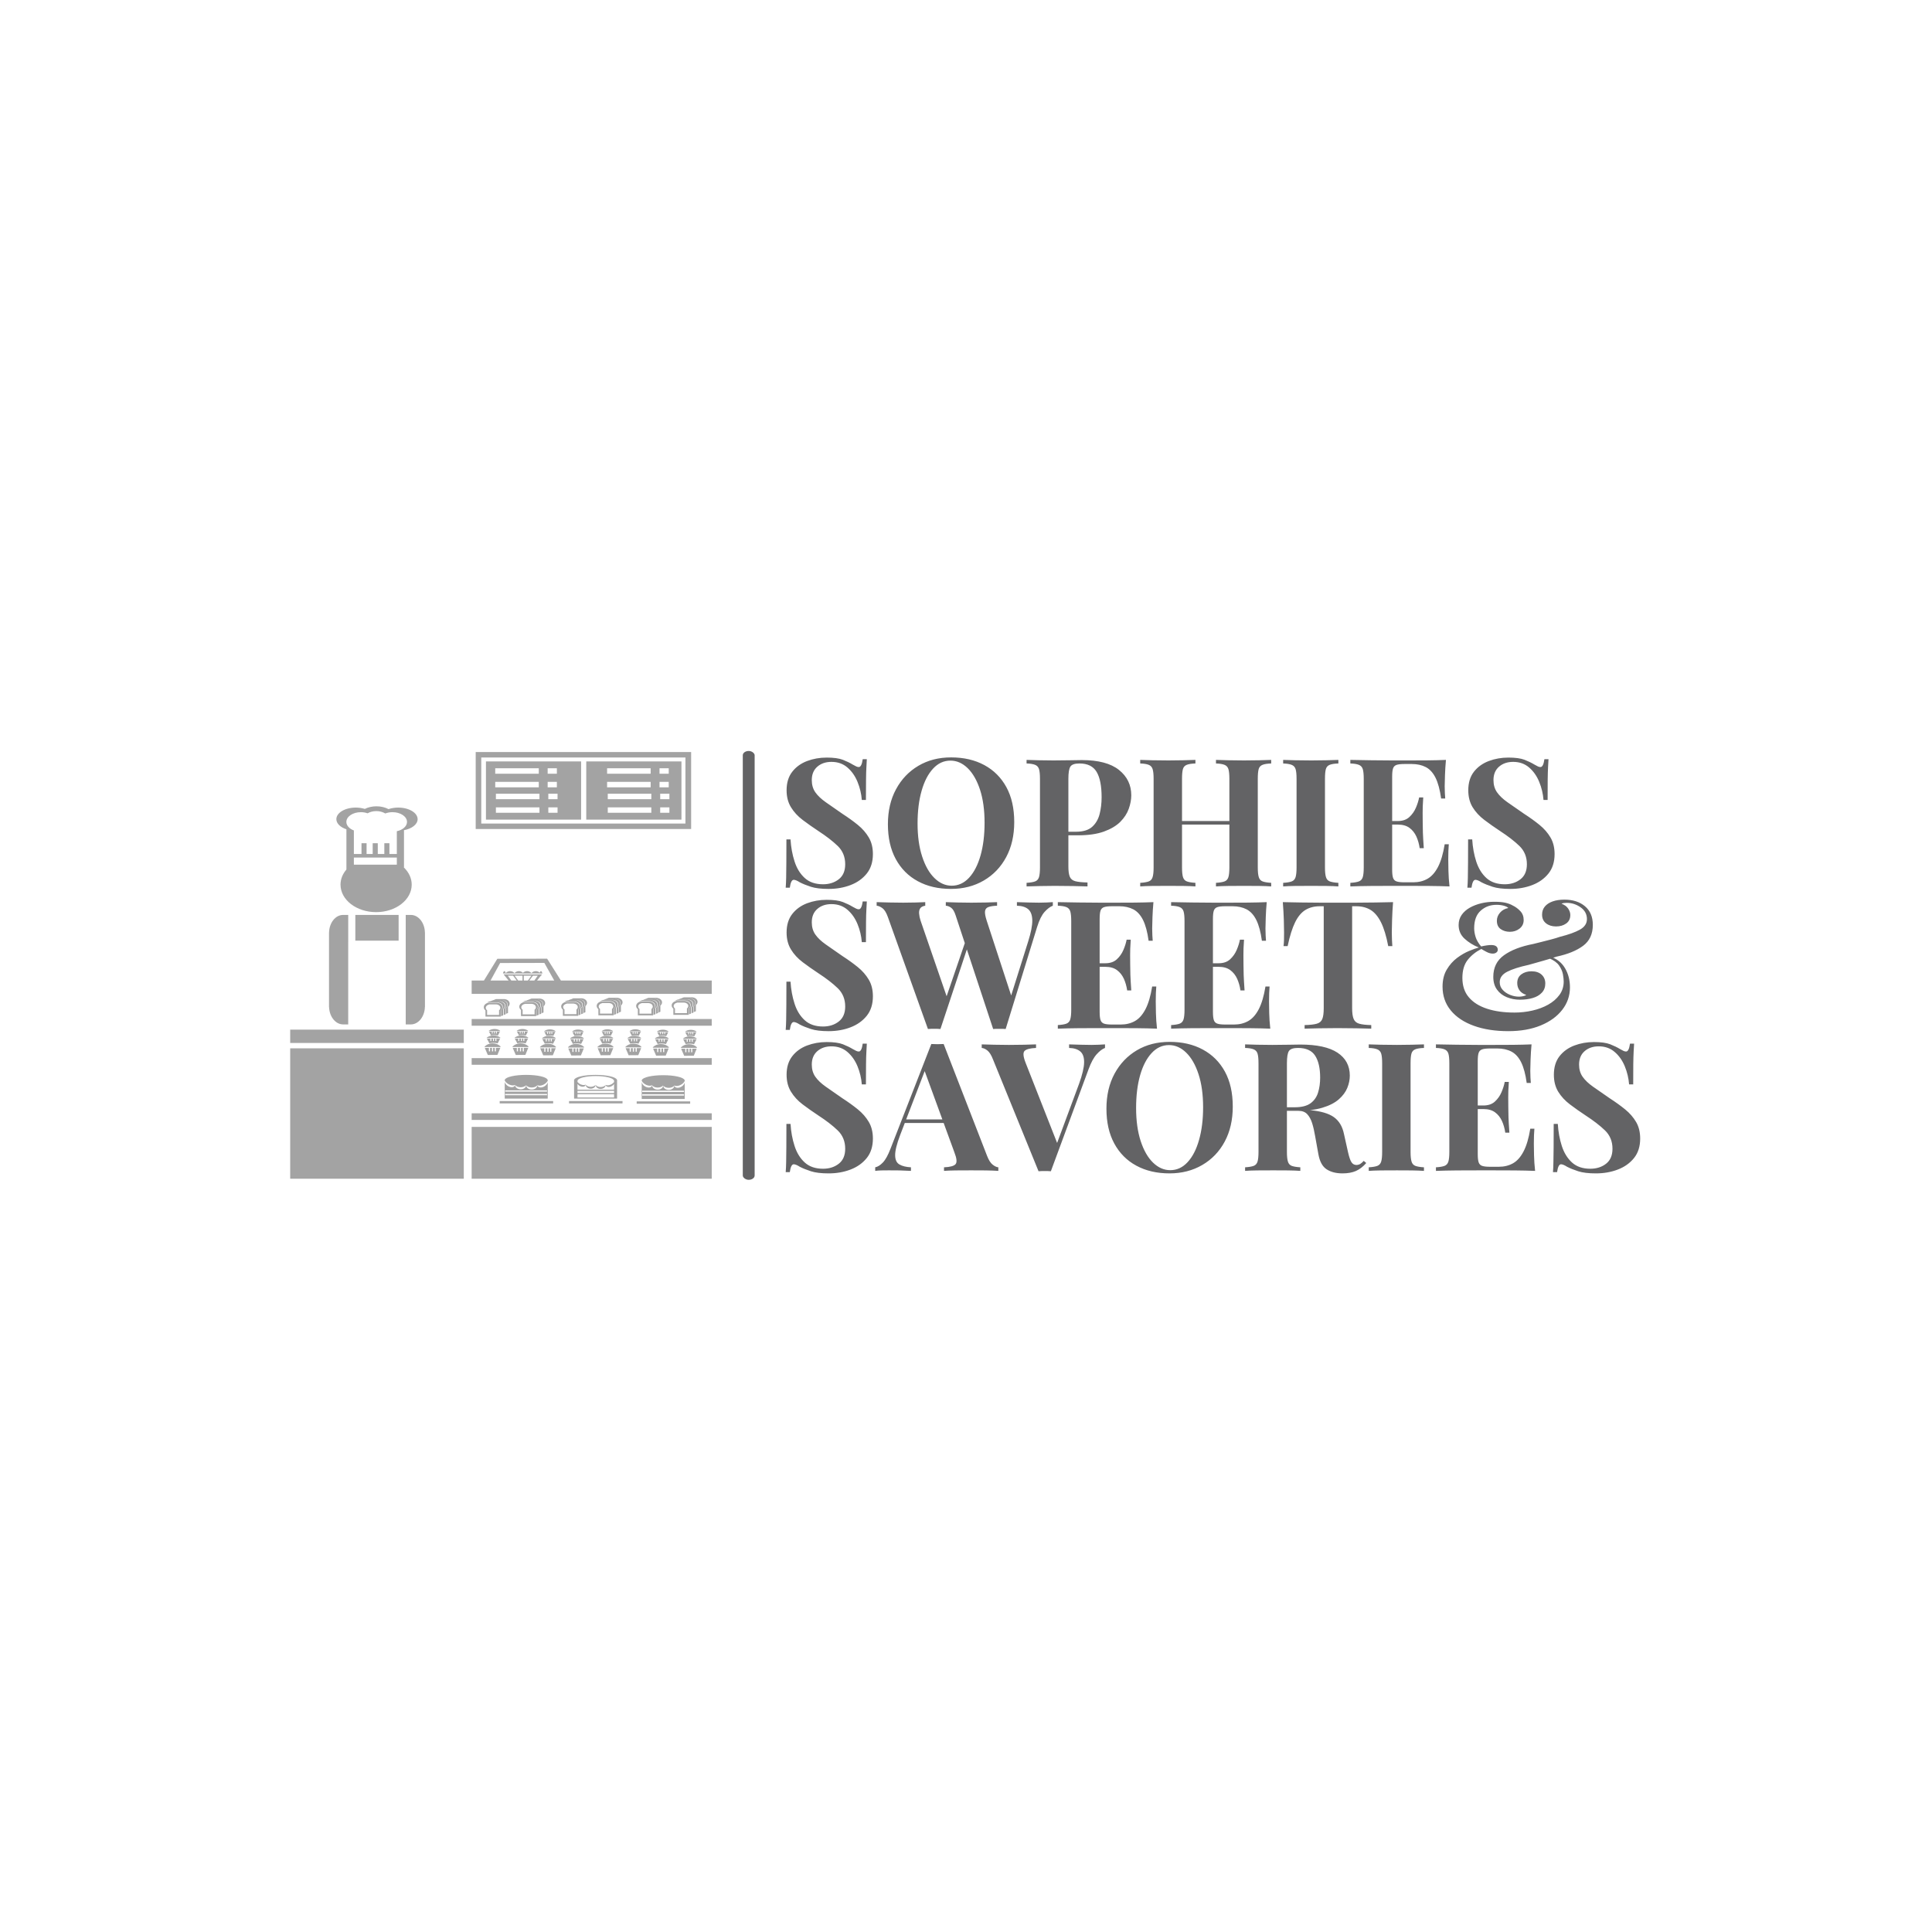<svg xmlns="http://www.w3.org/2000/svg" version="1.1" xmlns:xlink="http://www.w3.org/1999/xlink" xmlns:svgjs="http://svgjs.dev/svgjs" width="1000" height="1000" viewBox="0 0 1000 1000"><rect width="1000" height="1000" fill="#ffffff"></rect><g transform="matrix(0.7,0,0,0.7,149.576,388.383)"><svg viewBox="0 0 396 126" data-background-color="#ffffff" preserveAspectRatio="xMidYMid meet" height="318" width="1000" xmlns="http://www.w3.org/2000/svg" xmlns:xlink="http://www.w3.org/1999/xlink"><g id="tight-bounds" transform="matrix(1,0,0,1,0.24,0.18)"><svg viewBox="0 0 395.52 125.641" height="125.641" width="395.52"><g><svg viewBox="0 0 624.88 198.499" height="125.641" width="395.52"><g><rect width="5.49" height="198.499" x="209.499" y="0" fill="#636365" opacity="1" stroke-width="0" stroke="transparent" fill-opacity="1" class="rect-rb-0" data-fill-palette-color="primary" rx="1%" id="rb-0" data-palette-color="#636365"></rect></g><g transform="matrix(1,0,0,1,229.36,0.494)"><svg viewBox="0 0 395.52 197.512" height="197.512" width="395.52"><g><svg viewBox="0 0 395.52 197.512" height="197.512" width="395.52"><g><svg viewBox="0 0 395.52 197.512" height="197.512" width="395.52"><g transform="matrix(1,0,0,1,0,0)"><svg width="395.52" viewBox="2.75 -36.1 239.1 116.4" height="197.512" data-palette-color="#636365"><svg></svg><svg></svg><svg></svg><g class="undefined-text-0" data-fill-palette-color="primary" id="text-0"><path d="M14.2-36.05v0c1.967 0 3.483 0.207 4.55 0.62 1.067 0.42 1.983 0.863 2.75 1.33v0c0.4 0.233 0.727 0.407 0.98 0.52 0.247 0.12 0.487 0.18 0.72 0.18v0c0.533 0 0.9-0.733 1.1-2.2v0h1.15c-0.033 0.633-0.073 1.39-0.12 2.27-0.053 0.887-0.087 2.047-0.1 3.48-0.02 1.433-0.03 3.317-0.03 5.65v0h-1.15c-0.133-1.733-0.533-3.417-1.2-5.05-0.667-1.633-1.607-2.973-2.82-4.02-1.22-1.053-2.713-1.58-4.48-1.58v0c-1.6 0-2.917 0.45-3.95 1.35-1.033 0.9-1.55 2.15-1.55 3.75v0c0 1.333 0.333 2.473 1 3.42 0.667 0.953 1.643 1.88 2.93 2.78 1.28 0.9 2.837 1.983 4.67 3.25v0c1.6 1.033 3.033 2.067 4.3 3.1 1.267 1.033 2.283 2.2 3.05 3.5 0.767 1.3 1.15 2.85 1.15 4.65v0c0 2.2-0.573 4.017-1.72 5.45-1.153 1.433-2.663 2.507-4.53 3.22-1.867 0.72-3.917 1.08-6.15 1.08v0c-2.067 0-3.717-0.2-4.95-0.6-1.233-0.4-2.267-0.817-3.1-1.25v0c-0.733-0.467-1.3-0.7-1.7-0.7v0c-0.533 0-0.9 0.733-1.1 2.2v0h-1.15c0.067-0.8 0.11-1.733 0.13-2.8 0.013-1.067 0.03-2.46 0.05-4.18 0.013-1.713 0.02-3.887 0.02-6.52v0h1.15c0.133 2.2 0.51 4.257 1.13 6.17 0.613 1.92 1.563 3.463 2.85 4.63 1.28 1.167 2.987 1.75 5.12 1.75v0c1.733 0 3.2-0.467 4.4-1.4 1.2-0.933 1.8-2.333 1.8-4.2v0c0-2.067-0.7-3.777-2.1-5.13-1.4-1.347-3.2-2.737-5.4-4.17v0c-1.567-1.033-3.033-2.067-4.4-3.1-1.367-1.033-2.457-2.217-3.27-3.55-0.82-1.333-1.23-2.917-1.23-4.75v0c0-2.1 0.527-3.827 1.58-5.18 1.047-1.347 2.427-2.347 4.14-3 1.72-0.647 3.547-0.97 5.48-0.97zM49.05-36.1v0c3.533 0 6.627 0.717 9.28 2.15 2.647 1.433 4.703 3.49 6.17 6.17 1.467 2.687 2.2 5.947 2.2 9.78v0c0 3.733-0.75 7-2.25 9.8-1.5 2.8-3.59 4.983-6.27 6.55-2.687 1.567-5.747 2.35-9.18 2.35v0c-3.533 0-6.623-0.717-9.27-2.15-2.653-1.433-4.713-3.5-6.18-6.2-1.467-2.7-2.2-5.95-2.2-9.75v0c0-3.733 0.76-7 2.28-9.8 1.513-2.8 3.597-4.983 6.25-6.55 2.647-1.567 5.703-2.35 9.17-2.35zM48.85-35.2v0c-1.867 0-3.49 0.75-4.87 2.25-1.387 1.5-2.453 3.567-3.2 6.2-0.753 2.633-1.13 5.683-1.13 9.15v0c0 3.533 0.427 6.607 1.28 9.22 0.847 2.62 1.997 4.637 3.45 6.05 1.447 1.42 3.053 2.13 4.82 2.13v0c1.867 0 3.493-0.75 4.88-2.25 1.38-1.5 2.447-3.577 3.2-6.23 0.747-2.647 1.12-5.687 1.12-9.12v0c0-3.567-0.423-6.65-1.27-9.25-0.853-2.6-2.003-4.61-3.45-6.03-1.453-1.413-3.063-2.12-4.83-2.12zM70.15-34.4v-1c0.833 0.033 1.96 0.067 3.38 0.1 1.413 0.033 2.82 0.05 4.22 0.05v0c1.6 0 3.15-0.017 4.65-0.05 1.5-0.033 2.567-0.05 3.2-0.05v0c4.633 0 8.1 0.917 10.4 2.75 2.3 1.833 3.45 4.2 3.45 7.1v0c0 1.2-0.233 2.457-0.7 3.77-0.467 1.32-1.257 2.54-2.37 3.66-1.12 1.113-2.647 2.02-4.58 2.72-1.933 0.7-4.367 1.05-7.3 1.05v0h-5.1v-1h4.6c1.967 0 3.46-0.45 4.48-1.35 1.013-0.9 1.713-2.083 2.1-3.55 0.38-1.467 0.57-3.05 0.57-4.75v0c0-3.167-0.467-5.533-1.4-7.1-0.933-1.567-2.533-2.35-4.8-2.35v0c-1.3 0-2.14 0.283-2.52 0.85-0.387 0.567-0.58 1.717-0.58 3.45v0 24.5c0 1.3 0.133 2.267 0.4 2.9 0.267 0.633 0.783 1.05 1.55 1.25 0.767 0.2 1.9 0.317 3.4 0.35v0 1.1c-1.033-0.033-2.367-0.067-4-0.1-1.633-0.033-3.35-0.05-5.15-0.05v0c-1.433 0-2.833 0.017-4.2 0.05-1.367 0.033-2.6 0.067-3.7 0.1v0-1c1.067-0.067 1.867-0.2 2.4-0.4 0.533-0.2 0.893-0.6 1.08-1.2 0.18-0.6 0.27-1.5 0.27-2.7v0-24.8c0-1.233-0.09-2.143-0.27-2.73-0.187-0.58-0.553-0.977-1.1-1.19-0.553-0.22-1.347-0.347-2.38-0.38zM123.15 0v0-1c1.067-0.067 1.867-0.2 2.4-0.4 0.533-0.2 0.893-0.6 1.08-1.2 0.18-0.6 0.27-1.5 0.27-2.7v0-24.8c0-1.233-0.09-2.143-0.27-2.73-0.187-0.58-0.553-0.977-1.1-1.19-0.553-0.22-1.347-0.347-2.38-0.38v0-1c0.9 0.033 2.073 0.067 3.52 0.1 1.453 0.033 2.897 0.05 4.33 0.05v0c1.533 0 2.973-0.017 4.32-0.05 1.353-0.033 2.447-0.067 3.28-0.1v0 1c-1.067 0.033-1.873 0.16-2.42 0.38-0.553 0.213-0.913 0.61-1.08 1.19-0.167 0.587-0.25 1.497-0.25 2.73v0 24.8c0 1.2 0.093 2.1 0.28 2.7 0.18 0.6 0.537 1 1.07 1.2 0.533 0.2 1.333 0.333 2.4 0.4v0 1c-0.833-0.067-1.927-0.11-3.28-0.13-1.347-0.013-2.787-0.02-4.32-0.02v0c-1.433 0-2.877 0.007-4.33 0.02-1.447 0.02-2.62 0.063-3.52 0.13zM101.95 0v0-1c1.067-0.067 1.867-0.2 2.4-0.4 0.533-0.2 0.89-0.6 1.07-1.2 0.187-0.6 0.28-1.5 0.28-2.7v0-24.8c0-1.233-0.093-2.143-0.28-2.73-0.18-0.58-0.543-0.977-1.09-1.19-0.553-0.22-1.347-0.347-2.38-0.38v0-1c0.867 0.033 1.993 0.067 3.38 0.1 1.38 0.033 2.887 0.05 4.52 0.05v0c1.4 0 2.783-0.017 4.15-0.05 1.367-0.033 2.5-0.067 3.4-0.1v0 1c-1.067 0.033-1.877 0.16-2.43 0.38-0.547 0.213-0.903 0.61-1.07 1.19-0.167 0.587-0.25 1.497-0.25 2.73v0 24.8c0 1.2 0.09 2.1 0.27 2.7 0.187 0.6 0.547 1 1.08 1.2 0.533 0.2 1.333 0.333 2.4 0.4v0 1c-0.9-0.067-2.033-0.11-3.4-0.13-1.367-0.013-2.75-0.02-4.15-0.02v0c-1.633 0-3.14 0.007-4.52 0.02-1.387 0.02-2.513 0.063-3.38 0.13zM130.15-17.3h-19.75v-1h19.75zM157.4-35.4v0 1c-1.067 0.033-1.877 0.16-2.43 0.38-0.547 0.213-0.903 0.61-1.07 1.19-0.167 0.587-0.25 1.497-0.25 2.73v0 24.8c0 1.2 0.093 2.1 0.28 2.7 0.18 0.6 0.537 1 1.07 1.2 0.533 0.2 1.333 0.333 2.4 0.4v0 1c-0.9-0.067-2.033-0.11-3.4-0.13-1.367-0.013-2.75-0.02-4.15-0.02v0c-1.633 0-3.143 0.007-4.53 0.02-1.38 0.02-2.503 0.063-3.37 0.13v0-1c1.067-0.067 1.867-0.2 2.4-0.4 0.533-0.2 0.893-0.6 1.08-1.2 0.18-0.6 0.27-1.5 0.27-2.7v0-24.8c0-1.233-0.09-2.143-0.27-2.73-0.187-0.58-0.557-0.977-1.11-1.19-0.547-0.22-1.337-0.347-2.37-0.38v0-1c0.867 0.033 1.99 0.067 3.37 0.1 1.387 0.033 2.897 0.05 4.53 0.05v0c1.4 0 2.783-0.017 4.15-0.05 1.367-0.033 2.5-0.067 3.4-0.1zM187.5-35.4v0c-0.133 1.467-0.223 2.883-0.27 4.25-0.053 1.367-0.08 2.417-0.08 3.15v0c0 0.667 0.017 1.3 0.05 1.9 0.033 0.6 0.067 1.1 0.1 1.5v0h-1.15c-0.333-2.433-0.85-4.36-1.55-5.78-0.7-1.413-1.607-2.413-2.72-3-1.12-0.58-2.43-0.87-3.93-0.87v0h-2.05c-1 0-1.74 0.083-2.22 0.25-0.487 0.167-0.813 0.493-0.98 0.98-0.167 0.48-0.25 1.253-0.25 2.32v0 26c0 1.033 0.083 1.8 0.25 2.3 0.167 0.5 0.493 0.833 0.98 1 0.48 0.167 1.22 0.25 2.22 0.25v0h2.45c1.5 0 2.827-0.327 3.98-0.98 1.147-0.647 2.13-1.753 2.95-3.32 0.813-1.567 1.437-3.683 1.87-6.35v0h1.15c-0.1 1.067-0.15 2.467-0.15 4.2v0c0 0.767 0.017 1.85 0.05 3.25 0.033 1.4 0.133 2.85 0.3 4.35v0c-1.7-0.067-3.617-0.11-5.75-0.13-2.133-0.013-4.033-0.02-5.7-0.02v0c-1.133 0-2.633 0-4.5 0-1.867 0-3.85 0.007-5.95 0.02-2.1 0.02-4.05 0.063-5.85 0.13v0-1c1.067-0.067 1.867-0.2 2.4-0.4 0.533-0.2 0.893-0.6 1.08-1.2 0.18-0.6 0.27-1.5 0.27-2.7v0-24.8c0-1.233-0.09-2.143-0.27-2.73-0.187-0.58-0.553-0.977-1.1-1.19-0.553-0.22-1.347-0.347-2.38-0.38v0-1c1.8 0.033 3.75 0.067 5.85 0.1 2.1 0.033 4.083 0.05 5.95 0.05 1.867 0 3.367 0 4.5 0v0c1.533 0 3.277-0.007 5.23-0.02 1.947-0.02 3.687-0.063 5.22-0.13zM170.95-18.3h8.75c0 0 0 0.167 0 0.5 0 0.333 0 0.5 0 0.5v0h-8.75c0 0 0-0.167 0-0.5 0-0.333 0-0.5 0-0.5zM180-24.9h1.15c-0.133 1.9-0.19 3.35-0.17 4.35 0.013 1 0.02 1.917 0.02 2.75v0c0 0.833 0.017 1.75 0.05 2.75 0.033 1 0.117 2.45 0.25 4.35v0h-1.15c-0.167-1.167-0.473-2.25-0.92-3.25-0.453-1-1.097-1.81-1.93-2.43-0.833-0.613-1.917-0.92-3.25-0.92v0-1c1.333 0 2.4-0.367 3.2-1.1 0.8-0.733 1.417-1.61 1.85-2.63 0.433-1.013 0.733-1.97 0.9-2.87zM204.95-36.05v0c1.967 0 3.483 0.207 4.55 0.62 1.067 0.42 1.983 0.863 2.75 1.33v0c0.4 0.233 0.723 0.407 0.97 0.52 0.253 0.12 0.497 0.18 0.73 0.18v0c0.533 0 0.9-0.733 1.1-2.2v0h1.15c-0.033 0.633-0.077 1.39-0.13 2.27-0.047 0.887-0.08 2.047-0.1 3.48-0.013 1.433-0.02 3.317-0.02 5.65v0h-1.15c-0.133-1.733-0.533-3.417-1.2-5.05-0.667-1.633-1.607-2.973-2.82-4.02-1.22-1.053-2.713-1.58-4.48-1.58v0c-1.6 0-2.917 0.45-3.95 1.35-1.033 0.9-1.55 2.15-1.55 3.75v0c0 1.333 0.333 2.473 1 3.42 0.667 0.953 1.64 1.88 2.92 2.78 1.287 0.9 2.847 1.983 4.68 3.25v0c1.6 1.033 3.033 2.067 4.3 3.1 1.267 1.033 2.283 2.2 3.05 3.5 0.767 1.3 1.15 2.85 1.15 4.65v0c0 2.2-0.573 4.017-1.72 5.45-1.153 1.433-2.663 2.507-4.53 3.22-1.867 0.72-3.917 1.08-6.15 1.08v0c-2.067 0-3.717-0.2-4.95-0.6-1.233-0.4-2.267-0.817-3.1-1.25v0c-0.733-0.467-1.3-0.7-1.7-0.7v0c-0.533 0-0.9 0.733-1.1 2.2v0h-1.15c0.067-0.8 0.11-1.733 0.13-2.8 0.013-1.067 0.03-2.46 0.05-4.18 0.013-1.713 0.02-3.887 0.02-6.52v0h1.15c0.133 2.2 0.507 4.257 1.12 6.17 0.62 1.92 1.57 3.463 2.85 4.63 1.287 1.167 2.997 1.75 5.13 1.75v0c1.733 0 3.2-0.467 4.4-1.4 1.2-0.933 1.8-2.333 1.8-4.2v0c0-2.067-0.7-3.777-2.1-5.13-1.4-1.347-3.2-2.737-5.4-4.17v0c-1.567-1.033-3.033-2.067-4.4-3.1-1.367-1.033-2.46-2.217-3.28-3.55-0.813-1.333-1.22-2.917-1.22-4.75v0c0-2.1 0.523-3.827 1.57-5.18 1.053-1.347 2.437-2.347 4.15-3 1.72-0.647 3.547-0.97 5.48-0.97z" fill="#636365" fill-rule="nonzero" stroke="none" stroke-width="1" stroke-linecap="butt" stroke-linejoin="miter" stroke-miterlimit="10" stroke-dasharray="" stroke-dashoffset="0" font-family="none" font-weight="none" font-size="none" text-anchor="none" style="mix-blend-mode: normal" data-fill-palette-color="primary" opacity="1"></path><path transform="translate(0,39.8)" d="M14.2-36.05v0c1.967 0 3.483 0.207 4.55 0.62 1.067 0.42 1.983 0.863 2.75 1.33v0c0.4 0.233 0.727 0.407 0.98 0.52 0.247 0.12 0.487 0.18 0.72 0.18v0c0.533 0 0.9-0.733 1.1-2.2v0h1.15c-0.033 0.633-0.073 1.39-0.12 2.27-0.053 0.887-0.087 2.047-0.1 3.48-0.02 1.433-0.03 3.317-0.03 5.65v0h-1.15c-0.133-1.733-0.533-3.417-1.2-5.05-0.667-1.633-1.607-2.973-2.82-4.02-1.22-1.053-2.713-1.58-4.48-1.58v0c-1.6 0-2.917 0.45-3.95 1.35-1.033 0.9-1.55 2.15-1.55 3.75v0c0 1.333 0.333 2.473 1 3.42 0.667 0.953 1.643 1.88 2.93 2.78 1.28 0.9 2.837 1.983 4.67 3.25v0c1.6 1.033 3.033 2.067 4.3 3.1 1.267 1.033 2.283 2.2 3.05 3.5 0.767 1.3 1.15 2.85 1.15 4.65v0c0 2.2-0.573 4.017-1.72 5.45-1.153 1.433-2.663 2.507-4.53 3.22-1.867 0.72-3.917 1.08-6.15 1.08v0c-2.067 0-3.717-0.2-4.95-0.6-1.233-0.4-2.267-0.817-3.1-1.25v0c-0.733-0.467-1.3-0.7-1.7-0.7v0c-0.533 0-0.9 0.733-1.1 2.2v0h-1.15c0.067-0.8 0.11-1.733 0.13-2.8 0.013-1.067 0.03-2.46 0.05-4.18 0.013-1.713 0.02-3.887 0.02-6.52v0h1.15c0.133 2.2 0.51 4.257 1.13 6.17 0.613 1.92 1.563 3.463 2.85 4.63 1.28 1.167 2.987 1.75 5.12 1.75v0c1.733 0 3.2-0.467 4.4-1.4 1.2-0.933 1.8-2.333 1.8-4.2v0c0-2.067-0.7-3.777-2.1-5.13-1.4-1.347-3.2-2.737-5.4-4.17v0c-1.567-1.033-3.033-2.067-4.4-3.1-1.367-1.033-2.457-2.217-3.27-3.55-0.82-1.333-1.23-2.917-1.23-4.75v0c0-2.1 0.527-3.827 1.58-5.18 1.047-1.347 2.427-2.347 4.14-3 1.72-0.647 3.547-0.97 5.48-0.97zM77.5-35.4v0 1c-0.733 0.267-1.5 0.84-2.3 1.72-0.8 0.887-1.5 2.297-2.1 4.23v0l-8.8 28.55c-0.267-0.033-0.55-0.05-0.85-0.05-0.3 0-0.6 0-0.9 0v0c-0.3 0-0.6 0-0.9 0-0.3 0-0.583 0.017-0.85 0.05v0l-10.5-31.8c-0.333-1.033-0.74-1.733-1.22-2.1-0.487-0.367-0.997-0.567-1.53-0.6v0-1c0.933 0.033 2.043 0.067 3.33 0.1 1.28 0.033 2.553 0.05 3.82 0.05v0c1.467 0 2.843-0.017 4.13-0.05 1.28-0.033 2.303-0.067 3.07-0.1v0 1c-1 0.033-1.79 0.15-2.37 0.35-0.587 0.2-0.92 0.583-1 1.15-0.087 0.567 0.07 1.467 0.47 2.7v0l7.1 21.7-1.15 2.05 5.65-17.95c0.8-2.533 1.183-4.517 1.15-5.95-0.033-1.433-0.417-2.46-1.15-3.08-0.733-0.613-1.783-0.937-3.15-0.97v0-1c1.133 0.033 2.2 0.067 3.2 0.1 1 0.033 2 0.05 3 0.05v0c0.767 0 1.477-0.017 2.13-0.05 0.647-0.033 1.22-0.067 1.72-0.1zM41.8-35.4v0 1c-0.667 0.1-1.133 0.34-1.4 0.72-0.267 0.387-0.373 0.887-0.32 1.5 0.047 0.62 0.187 1.28 0.42 1.98v0l7.65 22.2-1.35 1.8 6.4-18.7 0.7 1.35-7.85 23.65c-0.267-0.033-0.55-0.05-0.85-0.05-0.3 0-0.6 0-0.9 0v0c-0.3 0-0.6 0-0.9 0-0.3 0-0.583 0.017-0.85 0.05v0l-11.2-31.3c-0.433-1.233-0.94-2.067-1.52-2.5-0.587-0.433-1.13-0.667-1.63-0.7v0-1c1 0.033 2.183 0.067 3.55 0.1 1.367 0.033 2.667 0.05 3.9 0.05v0c1.333 0 2.527-0.017 3.58-0.05 1.047-0.033 1.903-0.067 2.57-0.1zM105.65-35.4v0c-0.133 1.467-0.223 2.883-0.27 4.25-0.053 1.367-0.08 2.417-0.08 3.15v0c0 0.667 0.017 1.3 0.05 1.9 0.033 0.6 0.067 1.1 0.1 1.5v0h-1.15c-0.333-2.433-0.85-4.36-1.55-5.78-0.7-1.413-1.607-2.413-2.72-3-1.12-0.58-2.43-0.87-3.93-0.87v0h-2.05c-1 0-1.74 0.083-2.22 0.25-0.487 0.167-0.813 0.493-0.98 0.98-0.167 0.48-0.25 1.253-0.25 2.32v0 26c0 1.033 0.083 1.8 0.25 2.3 0.167 0.5 0.493 0.833 0.98 1 0.48 0.167 1.22 0.25 2.22 0.25v0h2.45c1.5 0 2.827-0.327 3.98-0.98 1.147-0.647 2.13-1.753 2.95-3.32 0.813-1.567 1.437-3.683 1.87-6.35v0h1.15c-0.1 1.067-0.15 2.467-0.15 4.2v0c0 0.767 0.017 1.85 0.05 3.25 0.033 1.4 0.133 2.85 0.3 4.35v0c-1.7-0.067-3.617-0.11-5.75-0.13-2.133-0.013-4.033-0.02-5.7-0.02v0c-1.133 0-2.633 0-4.5 0-1.867 0-3.85 0.007-5.95 0.02-2.1 0.02-4.05 0.063-5.85 0.13v0-1c1.067-0.067 1.867-0.2 2.4-0.4 0.533-0.2 0.893-0.6 1.08-1.2 0.18-0.6 0.27-1.5 0.27-2.7v0-24.8c0-1.233-0.09-2.143-0.27-2.73-0.187-0.58-0.553-0.977-1.1-1.19-0.553-0.22-1.347-0.347-2.38-0.38v0-1c1.8 0.033 3.75 0.067 5.85 0.1 2.1 0.033 4.083 0.05 5.95 0.05 1.867 0 3.367 0 4.5 0v0c1.533 0 3.277-0.007 5.23-0.02 1.947-0.02 3.687-0.063 5.22-0.13zM89.1-18.3h8.75c0 0 0 0.167 0 0.5 0 0.333 0 0.5 0 0.5v0h-8.75c0 0 0-0.167 0-0.5 0-0.333 0-0.5 0-0.5zM98.15-24.9h1.15c-0.133 1.9-0.19 3.35-0.17 4.35 0.013 1 0.02 1.917 0.02 2.75v0c0 0.833 0.017 1.75 0.05 2.75 0.033 1 0.117 2.45 0.25 4.35v0h-1.15c-0.167-1.167-0.473-2.25-0.92-3.25-0.453-1-1.097-1.81-1.93-2.43-0.833-0.613-1.917-0.92-3.25-0.92v0-1c1.333 0 2.4-0.367 3.2-1.1 0.8-0.733 1.417-1.61 1.85-2.63 0.433-1.013 0.733-1.97 0.9-2.87zM137.35-35.4v0c-0.133 1.467-0.223 2.883-0.27 4.25-0.053 1.367-0.08 2.417-0.08 3.15v0c0 0.667 0.017 1.3 0.05 1.9 0.033 0.6 0.067 1.1 0.1 1.5v0h-1.15c-0.333-2.433-0.85-4.36-1.55-5.78-0.7-1.413-1.607-2.413-2.72-3-1.12-0.58-2.43-0.87-3.93-0.87v0h-2.05c-1 0-1.74 0.083-2.22 0.25-0.487 0.167-0.813 0.493-0.98 0.98-0.167 0.48-0.25 1.253-0.25 2.32v0 26c0 1.033 0.083 1.8 0.25 2.3 0.167 0.5 0.493 0.833 0.98 1 0.48 0.167 1.22 0.25 2.22 0.25v0h2.45c1.5 0 2.827-0.327 3.98-0.98 1.147-0.647 2.13-1.753 2.95-3.32 0.813-1.567 1.437-3.683 1.87-6.35v0h1.15c-0.1 1.067-0.15 2.467-0.15 4.2v0c0 0.767 0.017 1.85 0.05 3.25 0.033 1.4 0.133 2.85 0.3 4.35v0c-1.7-0.067-3.617-0.11-5.75-0.13-2.133-0.013-4.033-0.02-5.7-0.02v0c-1.133 0-2.633 0-4.5 0-1.867 0-3.85 0.007-5.95 0.02-2.1 0.02-4.05 0.063-5.85 0.13v0-1c1.067-0.067 1.867-0.2 2.4-0.4 0.533-0.2 0.893-0.6 1.08-1.2 0.18-0.6 0.27-1.5 0.27-2.7v0-24.8c0-1.233-0.09-2.143-0.27-2.73-0.187-0.58-0.553-0.977-1.1-1.19-0.553-0.22-1.347-0.347-2.38-0.38v0-1c1.8 0.033 3.75 0.067 5.85 0.1 2.1 0.033 4.083 0.05 5.95 0.05 1.867 0 3.367 0 4.5 0v0c1.533 0 3.277-0.007 5.23-0.02 1.947-0.02 3.687-0.063 5.22-0.13zM120.8-18.3h8.75c0 0 0 0.167 0 0.5 0 0.333 0 0.5 0 0.5v0h-8.75c0 0 0-0.167 0-0.5 0-0.333 0-0.5 0-0.5zM129.85-24.9h1.15c-0.133 1.9-0.19 3.35-0.17 4.35 0.013 1 0.02 1.917 0.02 2.75v0c0 0.833 0.017 1.75 0.05 2.75 0.033 1 0.117 2.45 0.25 4.35v0h-1.15c-0.167-1.167-0.473-2.25-0.92-3.25-0.453-1-1.097-1.81-1.93-2.43-0.833-0.613-1.917-0.92-3.25-0.92v0-1c1.333 0 2.4-0.367 3.2-1.1 0.8-0.733 1.417-1.61 1.85-2.63 0.433-1.013 0.733-1.97 0.9-2.87zM172.7-35.4v0c-0.133 1.7-0.223 3.333-0.27 4.9-0.053 1.567-0.08 2.767-0.08 3.6v0c0 0.733 0.017 1.433 0.05 2.1 0.033 0.667 0.067 1.233 0.1 1.7v0h-1.15c-0.533-2.8-1.207-5.017-2.02-6.65-0.82-1.633-1.797-2.793-2.93-3.48-1.133-0.68-2.467-1.02-4-1.02v0h-1.15v28.55c0 1.333 0.143 2.333 0.43 3 0.28 0.667 0.803 1.107 1.57 1.32 0.767 0.22 1.883 0.347 3.35 0.38v0 1c-1.033-0.033-2.407-0.067-4.12-0.1-1.72-0.033-3.513-0.05-5.38-0.05v0c-1.833 0-3.567 0.017-5.2 0.05-1.633 0.033-2.95 0.067-3.95 0.1v0-1c1.5-0.033 2.633-0.16 3.4-0.38 0.767-0.213 1.283-0.653 1.55-1.32 0.267-0.667 0.4-1.667 0.4-3v0-28.55h-1.1c-1.533 0-2.867 0.34-4 1.02-1.133 0.687-2.1 1.837-2.9 3.45-0.8 1.62-1.5 3.847-2.1 6.68v0h-1.15c0.067-0.467 0.11-1.033 0.13-1.7 0.013-0.667 0.02-1.367 0.02-2.1v0c0-0.833-0.023-2.033-0.07-3.6-0.053-1.567-0.147-3.2-0.28-4.9v0c1.533 0.033 3.21 0.067 5.03 0.1 1.813 0.033 3.637 0.05 5.47 0.05 1.833 0 3.483 0 4.95 0v0c1.5 0 3.16 0 4.98 0 1.813 0 3.637-0.017 5.47-0.05 1.833-0.033 3.483-0.067 4.95-0.1zM201-35.5v0c1.3 0 2.35 0.09 3.15 0.27 0.8 0.187 1.483 0.447 2.05 0.78v0c0.767 0.367 1.467 0.883 2.1 1.55 0.633 0.667 0.95 1.5 0.95 2.5v0c0 1-0.383 1.8-1.15 2.4-0.767 0.6-1.667 0.9-2.7 0.9v0c-1 0-1.857-0.25-2.57-0.75-0.72-0.5-1.08-1.283-1.08-2.35v0c0-0.833 0.3-1.593 0.9-2.28 0.6-0.68 1.367-1.103 2.3-1.27v0c-0.233-0.267-0.657-0.483-1.27-0.65-0.62-0.167-1.297-0.25-2.03-0.25v0c-1.733 0-3.207 0.543-4.42 1.63-1.22 1.08-1.83 2.72-1.83 4.92v0c0 0.767 0.133 1.583 0.4 2.45 0.267 0.867 0.783 1.75 1.55 2.65v0c0.567-0.133 1.093-0.233 1.58-0.3 0.48-0.067 0.887-0.1 1.22-0.1v0c1.233 0 1.85 0.45 1.85 1.35v0c0 0.3-0.133 0.55-0.4 0.75-0.267 0.2-0.6 0.3-1 0.3v0c-0.567 0-1.15-0.16-1.75-0.48-0.6-0.313-1.083-0.587-1.45-0.82v0c-1.567 0.8-2.84 1.823-3.82 3.07-0.987 1.253-1.48 2.93-1.48 5.03v0c0 2.2 0.6 4.007 1.8 5.42 1.2 1.42 2.893 2.487 5.08 3.2 2.18 0.72 4.753 1.08 7.72 1.08v0c1.667 0 3.317-0.183 4.95-0.55 1.633-0.367 3.11-0.917 4.43-1.65 1.313-0.733 2.37-1.643 3.17-2.73 0.8-1.08 1.2-2.337 1.2-3.77v0c0-0.533-0.073-1.21-0.22-2.03-0.153-0.813-0.513-1.63-1.08-2.45-0.567-0.813-1.5-1.487-2.8-2.02v0l0.35-0.45c1.8 0.567 3.167 1.633 4.1 3.2 0.933 1.567 1.4 3.367 1.4 5.4v0c0 2.333-0.717 4.423-2.15 6.27-1.433 1.853-3.44 3.313-6.02 4.38-2.587 1.067-5.613 1.6-9.08 1.6v0c-3.667 0-6.883-0.5-9.65-1.5-2.767-1-4.917-2.433-6.45-4.3-1.533-1.867-2.3-4.083-2.3-6.65v0c0-1.867 0.393-3.46 1.18-4.78 0.78-1.313 1.737-2.397 2.87-3.25 1.133-0.847 2.267-1.503 3.4-1.97 1.133-0.467 2.033-0.783 2.7-0.95v0c-1.567-0.633-2.9-1.46-4-2.48-1.1-1.013-1.65-2.287-1.65-3.82v0c0-1.067 0.283-2.01 0.85-2.83 0.567-0.813 1.327-1.487 2.28-2.02 0.947-0.533 2.013-0.943 3.2-1.23 1.18-0.28 2.387-0.42 3.62-0.42zM220.65-36.1v0c2.367 0 4.283 0.617 5.75 1.85 1.467 1.233 2.2 2.967 2.2 5.2v0c0 2.567-0.907 4.523-2.72 5.87-1.82 1.353-4.297 2.363-7.43 3.03v0c-0.467 0.167-1.05 0.357-1.75 0.57-0.7 0.22-1.417 0.43-2.15 0.63-0.733 0.2-1.44 0.4-2.12 0.6-0.687 0.2-1.28 0.367-1.78 0.5v0c-2.6 0.567-4.6 1.207-6 1.92-1.4 0.72-2.1 1.697-2.1 2.93v0c0 0.833 0.277 1.55 0.83 2.15 0.547 0.6 1.237 1.067 2.07 1.4 0.833 0.333 1.667 0.5 2.5 0.5v0c0.333 0 0.71-0.043 1.13-0.13 0.413-0.08 0.703-0.203 0.87-0.37v0c-0.833-0.267-1.457-0.693-1.87-1.28-0.42-0.58-0.63-1.253-0.63-2.02v0c0-1.067 0.383-1.883 1.15-2.45 0.767-0.567 1.717-0.85 2.85-0.85v0c1.2 0 2.143 0.317 2.83 0.95 0.68 0.633 1.02 1.45 1.02 2.45v0c0 1.033-0.317 1.89-0.95 2.57-0.633 0.687-1.483 1.187-2.55 1.5-1.067 0.32-2.267 0.48-3.6 0.48v0c-1.3 0-2.523-0.233-3.67-0.7-1.153-0.467-2.07-1.177-2.75-2.13-0.687-0.947-1.03-2.137-1.03-3.57v0c0-2.6 1-4.617 3-6.05 2-1.433 4.733-2.483 8.2-3.15v0c0.7-0.167 1.477-0.36 2.33-0.58 0.847-0.213 1.72-0.437 2.62-0.67 0.9-0.233 1.733-0.483 2.5-0.75v0c2.4-0.6 4.26-1.267 5.58-2 1.313-0.733 1.97-1.717 1.97-2.95v0c0-1.367-0.59-2.467-1.77-3.3-1.187-0.833-2.48-1.25-3.88-1.25v0c-0.3 0-0.573 0.017-0.82 0.05-0.253 0.033-0.463 0.1-0.63 0.2v0c0.833 0.3 1.45 0.75 1.85 1.35 0.4 0.6 0.6 1.2 0.6 1.8v0c0 1.033-0.383 1.823-1.15 2.37-0.767 0.553-1.717 0.83-2.85 0.83v0c-1.133 0-2.067-0.293-2.8-0.88-0.733-0.58-1.1-1.387-1.1-2.42v0c0-0.9 0.26-1.66 0.78-2.28 0.513-0.613 1.237-1.087 2.17-1.42 0.933-0.333 2.033-0.5 3.3-0.5z" fill="#636365" fill-rule="nonzero" stroke="none" stroke-width="1" stroke-linecap="butt" stroke-linejoin="miter" stroke-miterlimit="10" stroke-dasharray="" stroke-dashoffset="0" font-family="none" font-weight="none" font-size="none" text-anchor="none" style="mix-blend-mode: normal" data-fill-palette-color="primary" opacity="1"></path><path transform="translate(0,79.6)" d="M14.2-36.05v0c1.967 0 3.483 0.207 4.55 0.62 1.067 0.42 1.983 0.863 2.75 1.33v0c0.4 0.233 0.727 0.407 0.98 0.52 0.247 0.12 0.487 0.18 0.72 0.18v0c0.533 0 0.9-0.733 1.1-2.2v0h1.15c-0.033 0.633-0.073 1.39-0.12 2.27-0.053 0.887-0.087 2.047-0.1 3.48-0.02 1.433-0.03 3.317-0.03 5.65v0h-1.15c-0.133-1.733-0.533-3.417-1.2-5.05-0.667-1.633-1.607-2.973-2.82-4.02-1.22-1.053-2.713-1.58-4.48-1.58v0c-1.6 0-2.917 0.45-3.95 1.35-1.033 0.9-1.55 2.15-1.55 3.75v0c0 1.333 0.333 2.473 1 3.42 0.667 0.953 1.643 1.88 2.93 2.78 1.28 0.9 2.837 1.983 4.67 3.25v0c1.6 1.033 3.033 2.067 4.3 3.1 1.267 1.033 2.283 2.2 3.05 3.5 0.767 1.3 1.15 2.85 1.15 4.65v0c0 2.2-0.573 4.017-1.72 5.45-1.153 1.433-2.663 2.507-4.53 3.22-1.867 0.72-3.917 1.08-6.15 1.08v0c-2.067 0-3.717-0.2-4.95-0.6-1.233-0.4-2.267-0.817-3.1-1.25v0c-0.733-0.467-1.3-0.7-1.7-0.7v0c-0.533 0-0.9 0.733-1.1 2.2v0h-1.15c0.067-0.8 0.11-1.733 0.13-2.8 0.013-1.067 0.03-2.46 0.05-4.18 0.013-1.713 0.02-3.887 0.02-6.52v0h1.15c0.133 2.2 0.51 4.257 1.13 6.17 0.613 1.92 1.563 3.463 2.85 4.63 1.28 1.167 2.987 1.75 5.12 1.75v0c1.733 0 3.2-0.467 4.4-1.4 1.2-0.933 1.8-2.333 1.8-4.2v0c0-2.067-0.7-3.777-2.1-5.13-1.4-1.347-3.2-2.737-5.4-4.17v0c-1.567-1.033-3.033-2.067-4.4-3.1-1.367-1.033-2.457-2.217-3.27-3.55-0.82-1.333-1.23-2.917-1.23-4.75v0c0-2.1 0.527-3.827 1.58-5.18 1.047-1.347 2.427-2.347 4.14-3 1.72-0.647 3.547-0.97 5.48-0.97zM46.95-35.5v0l12.15 31.3c0.467 1.2 0.993 2.023 1.58 2.47 0.58 0.453 1.103 0.697 1.57 0.73v0 1c-1-0.067-2.173-0.11-3.52-0.13-1.353-0.013-2.713-0.02-4.08-0.02v0c-1.533 0-2.983 0.007-4.35 0.02-1.367 0.02-2.45 0.063-3.25 0.13v0-1c1.7-0.067 2.777-0.36 3.23-0.88 0.447-0.513 0.337-1.62-0.33-3.32v0l-8.5-23.25 0.9-1.3-7.6 19.8c-0.933 2.467-1.39 4.333-1.37 5.6 0.013 1.267 0.42 2.123 1.22 2.57 0.8 0.453 1.867 0.713 3.2 0.78v0 1c-1.1-0.067-2.15-0.11-3.15-0.13-1-0.013-2.017-0.02-3.05-0.02v0c-0.733 0-1.423 0.007-2.07 0.02-0.653 0.02-1.23 0.063-1.73 0.13v0-1c0.7-0.133 1.417-0.583 2.15-1.35 0.733-0.767 1.45-2.067 2.15-3.9v0l11.4-29.25c0.533 0.033 1.11 0.05 1.73 0.05 0.613 0 1.187-0.017 1.72-0.05zM36.05-14.4h14.4v1h-14.9zM92.1-35.4v0 1c-0.733 0.267-1.507 0.85-2.32 1.75-0.82 0.9-1.58 2.3-2.28 4.2v0l-10.55 28.55c-0.267-0.033-0.55-0.05-0.85-0.05-0.3 0-0.6 0-0.9 0v0c-0.267 0-0.55 0-0.85 0-0.3 0-0.583 0.017-0.85 0.05v0l-12.75-31.3c-0.467-1.2-0.983-2.027-1.55-2.48-0.567-0.447-1.1-0.687-1.6-0.72v0-1c1 0.033 2.177 0.067 3.53 0.1 1.347 0.033 2.703 0.05 4.07 0.05v0c1.533 0 2.977-0.017 4.33-0.05 1.347-0.033 2.437-0.067 3.27-0.1v0 1c-1.633 0.067-2.7 0.34-3.2 0.82-0.5 0.487-0.4 1.613 0.3 3.38v0l9.1 23.15-1.05 1.25 6.9-18.6c0.9-2.5 1.367-4.467 1.4-5.9 0.033-1.433-0.317-2.467-1.05-3.1-0.733-0.633-1.783-0.967-3.15-1v0-1c1.133 0.033 2.2 0.067 3.2 0.1 1 0.033 2.017 0.05 3.05 0.05v0c0.733 0 1.427-0.017 2.08-0.05 0.647-0.033 1.22-0.067 1.72-0.1zM110.2-36.1v0c3.533 0 6.623 0.717 9.27 2.15 2.653 1.433 4.713 3.49 6.18 6.17 1.467 2.687 2.2 5.947 2.2 9.78v0c0 3.733-0.75 7-2.25 9.8-1.5 2.8-3.593 4.983-6.28 6.55-2.68 1.567-5.737 2.35-9.17 2.35v0c-3.533 0-6.623-0.717-9.27-2.15-2.653-1.433-4.713-3.5-6.18-6.2-1.467-2.7-2.2-5.95-2.2-9.75v0c0-3.733 0.757-7 2.27-9.8 1.52-2.8 3.603-4.983 6.25-6.55 2.653-1.567 5.713-2.35 9.18-2.35zM110-35.2v0c-1.867 0-3.49 0.75-4.87 2.25-1.387 1.5-2.457 3.567-3.21 6.2-0.747 2.633-1.12 5.683-1.12 9.15v0c0 3.533 0.423 6.607 1.27 9.22 0.853 2.62 2.003 4.637 3.45 6.05 1.453 1.42 3.063 2.13 4.83 2.13v0c1.867 0 3.49-0.75 4.87-2.25 1.387-1.5 2.453-3.577 3.2-6.23 0.753-2.647 1.13-5.687 1.13-9.12v0c0-3.567-0.427-6.65-1.28-9.25-0.847-2.6-1.997-4.61-3.45-6.03-1.447-1.413-3.053-2.12-4.82-2.12zM131.3-34.4v-1c0.833 0.033 1.957 0.067 3.37 0.1 1.42 0.033 2.83 0.05 4.23 0.05v0c1.6 0 3.15-0.017 4.65-0.05 1.5-0.033 2.567-0.05 3.2-0.05v0c4.633 0 8.1 0.757 10.4 2.27 2.3 1.52 3.45 3.663 3.45 6.43v0c0 1.133-0.233 2.273-0.7 3.42-0.467 1.153-1.257 2.22-2.37 3.2-1.12 0.987-2.647 1.77-4.58 2.35-1.933 0.587-4.367 0.88-7.3 0.88v0h-4.8v-1h4.3c1.967 0 3.46-0.377 4.48-1.13 1.013-0.747 1.71-1.747 2.09-3 0.387-1.247 0.58-2.637 0.58-4.17v0c0-2.633-0.467-4.677-1.4-6.13-0.933-1.447-2.533-2.17-4.8-2.17v0c-1.3 0-2.143 0.283-2.53 0.85-0.38 0.567-0.57 1.717-0.57 3.45v0 24.8c0 1.2 0.093 2.1 0.28 2.7 0.18 0.6 0.537 1 1.07 1.2 0.533 0.2 1.333 0.333 2.4 0.4v0 1c-0.9-0.067-2.033-0.11-3.4-0.13-1.367-0.013-2.75-0.02-4.15-0.02v0c-1.6 0-3.11 0.007-4.53 0.02-1.413 0.02-2.537 0.063-3.37 0.13v0-1c1.067-0.067 1.867-0.2 2.4-0.4 0.533-0.2 0.893-0.6 1.08-1.2 0.18-0.6 0.27-1.5 0.27-2.7v0-24.8c0-1.233-0.09-2.143-0.27-2.73-0.187-0.58-0.557-0.977-1.11-1.19-0.547-0.22-1.337-0.347-2.37-0.38zM140.85-16.8l-0.1-0.85c1.433 0.033 2.673 0.1 3.72 0.2 1.053 0.1 1.98 0.19 2.78 0.27 0.8 0.087 1.517 0.147 2.15 0.18v0c3.033 0.267 5.277 0.917 6.73 1.95 1.447 1.033 2.387 2.583 2.82 4.65v0l1.15 5.15c0.3 1.333 0.617 2.267 0.95 2.8 0.333 0.533 0.817 0.8 1.45 0.8v0c0.433-0.033 0.79-0.143 1.07-0.33 0.287-0.18 0.597-0.453 0.93-0.82v0l0.7 0.6c-0.9 1.033-1.867 1.777-2.9 2.23-1.033 0.447-2.283 0.67-3.75 0.67v0c-1.8 0-3.283-0.383-4.45-1.15-1.167-0.767-1.933-2.183-2.3-4.25v0l-0.9-5c-0.233-1.4-0.517-2.627-0.85-3.68-0.333-1.047-0.793-1.88-1.38-2.5-0.58-0.613-1.387-0.92-2.42-0.92v0zM181.35-35.4v0 1c-1.067 0.033-1.877 0.16-2.43 0.38-0.547 0.213-0.903 0.61-1.07 1.19-0.167 0.587-0.25 1.497-0.25 2.73v0 24.8c0 1.2 0.093 2.1 0.28 2.7 0.18 0.6 0.537 1 1.07 1.2 0.533 0.2 1.333 0.333 2.4 0.4v0 1c-0.9-0.067-2.033-0.11-3.4-0.13-1.367-0.013-2.75-0.02-4.15-0.02v0c-1.633 0-3.143 0.007-4.53 0.02-1.38 0.02-2.503 0.063-3.37 0.13v0-1c1.067-0.067 1.867-0.2 2.4-0.4 0.533-0.2 0.893-0.6 1.08-1.2 0.18-0.6 0.27-1.5 0.27-2.7v0-24.8c0-1.233-0.09-2.143-0.27-2.73-0.187-0.58-0.557-0.977-1.11-1.19-0.547-0.22-1.337-0.347-2.37-0.38v0-1c0.867 0.033 1.99 0.067 3.37 0.1 1.387 0.033 2.897 0.05 4.53 0.05v0c1.4 0 2.783-0.017 4.15-0.05 1.367-0.033 2.5-0.067 3.4-0.1zM211.45-35.4v0c-0.133 1.467-0.223 2.883-0.27 4.25-0.053 1.367-0.08 2.417-0.08 3.15v0c0 0.667 0.017 1.3 0.05 1.9 0.033 0.6 0.067 1.1 0.1 1.5v0h-1.15c-0.333-2.433-0.85-4.36-1.55-5.78-0.7-1.413-1.61-2.413-2.73-3-1.113-0.58-2.42-0.87-3.92-0.87v0h-2.05c-1 0-1.74 0.083-2.22 0.25-0.487 0.167-0.813 0.493-0.98 0.98-0.167 0.48-0.25 1.253-0.25 2.32v0 26c0 1.033 0.083 1.8 0.25 2.3 0.167 0.5 0.493 0.833 0.98 1 0.48 0.167 1.22 0.25 2.22 0.25v0h2.45c1.5 0 2.827-0.327 3.98-0.98 1.147-0.647 2.127-1.753 2.94-3.32 0.82-1.567 1.447-3.683 1.88-6.35v0h1.15c-0.1 1.067-0.15 2.467-0.15 4.2v0c0 0.767 0.017 1.85 0.05 3.25 0.033 1.4 0.133 2.85 0.3 4.35v0c-1.7-0.067-3.617-0.11-5.75-0.13-2.133-0.013-4.033-0.02-5.7-0.02v0c-1.133 0-2.633 0-4.5 0-1.867 0-3.85 0.007-5.95 0.02-2.1 0.02-4.05 0.063-5.85 0.13v0-1c1.067-0.067 1.867-0.2 2.4-0.4 0.533-0.2 0.893-0.6 1.08-1.2 0.18-0.6 0.27-1.5 0.27-2.7v0-24.8c0-1.233-0.09-2.143-0.27-2.73-0.187-0.58-0.557-0.977-1.11-1.19-0.547-0.22-1.337-0.347-2.37-0.38v0-1c1.8 0.033 3.75 0.067 5.85 0.1 2.1 0.033 4.083 0.05 5.95 0.05 1.867 0 3.367 0 4.5 0v0c1.533 0 3.273-0.007 5.22-0.02 1.953-0.02 3.697-0.063 5.23-0.13zM194.9-18.3h8.75c0 0 0 0.167 0 0.5 0 0.333 0 0.5 0 0.5v0h-8.75c0 0 0-0.167 0-0.5 0-0.333 0-0.5 0-0.5zM203.95-24.9h1.15c-0.133 1.9-0.19 3.35-0.17 4.35 0.013 1 0.02 1.917 0.02 2.75v0c0 0.833 0.017 1.75 0.05 2.75 0.033 1 0.117 2.45 0.25 4.35v0h-1.15c-0.167-1.167-0.473-2.25-0.92-3.25-0.453-1-1.097-1.81-1.93-2.43-0.833-0.613-1.917-0.92-3.25-0.92v0-1c1.333 0 2.4-0.367 3.2-1.1 0.8-0.733 1.417-1.61 1.85-2.63 0.433-1.013 0.733-1.97 0.9-2.87zM228.9-36.05v0c1.967 0 3.483 0.207 4.55 0.62 1.067 0.42 1.983 0.863 2.75 1.33v0c0.4 0.233 0.723 0.407 0.97 0.52 0.253 0.12 0.497 0.18 0.73 0.18v0c0.533 0 0.9-0.733 1.1-2.2v0h1.15c-0.033 0.633-0.077 1.39-0.13 2.27-0.047 0.887-0.08 2.047-0.1 3.48-0.013 1.433-0.02 3.317-0.02 5.65v0h-1.15c-0.133-1.733-0.533-3.417-1.2-5.05-0.667-1.633-1.61-2.973-2.83-4.02-1.213-1.053-2.703-1.58-4.47-1.58v0c-1.6 0-2.917 0.45-3.95 1.35-1.033 0.9-1.55 2.15-1.55 3.75v0c0 1.333 0.333 2.473 1 3.42 0.667 0.953 1.64 1.88 2.92 2.78 1.287 0.9 2.847 1.983 4.68 3.25v0c1.6 1.033 3.033 2.067 4.3 3.1 1.267 1.033 2.283 2.2 3.05 3.5 0.767 1.3 1.15 2.85 1.15 4.65v0c0 2.2-0.573 4.017-1.72 5.45-1.153 1.433-2.663 2.507-4.53 3.22-1.867 0.72-3.917 1.08-6.15 1.08v0c-2.067 0-3.717-0.2-4.95-0.6-1.233-0.4-2.267-0.817-3.1-1.25v0c-0.733-0.467-1.3-0.7-1.7-0.7v0c-0.533 0-0.9 0.733-1.1 2.2v0h-1.15c0.067-0.8 0.107-1.733 0.12-2.8 0.02-1.067 0.04-2.46 0.06-4.18 0.013-1.713 0.02-3.887 0.02-6.52v0h1.15c0.133 2.2 0.507 4.257 1.12 6.17 0.62 1.92 1.57 3.463 2.85 4.63 1.287 1.167 2.997 1.75 5.13 1.75v0c1.733 0 3.2-0.467 4.4-1.4 1.2-0.933 1.8-2.333 1.8-4.2v0c0-2.067-0.7-3.777-2.1-5.13-1.4-1.347-3.2-2.737-5.4-4.17v0c-1.567-1.033-3.033-2.067-4.4-3.1-1.367-1.033-2.46-2.217-3.28-3.55-0.813-1.333-1.22-2.917-1.22-4.75v0c0-2.1 0.523-3.827 1.57-5.18 1.053-1.347 2.437-2.347 4.15-3 1.72-0.647 3.547-0.97 5.48-0.97z" fill="#636365" fill-rule="nonzero" stroke="none" stroke-width="1" stroke-linecap="butt" stroke-linejoin="miter" stroke-miterlimit="10" stroke-dasharray="" stroke-dashoffset="0" font-family="none" font-weight="none" font-size="none" text-anchor="none" style="mix-blend-mode: normal" data-fill-palette-color="primary" opacity="1"></path></g></svg></g></svg></g></svg></g></svg></g><g transform="matrix(1,0,0,1,0,0.494)"><svg viewBox="0 0 195.128 197.512" height="197.512" width="195.128"><g><svg xmlns="http://www.w3.org/2000/svg" xmlns:xlink="http://www.w3.org/1999/xlink" xmlns:a="http://ns.adobe.com/AdobeSVGViewerExtensions/3.0/" version="1.1" x="0" y="0" viewBox="0 0 96.5 97.679" enable-background="new -1.5 -0.821 100 100" xml:space="preserve" height="197.512" width="195.128" class="icon-icon-0" data-fill-palette-color="accent" id="icon-0"><path d="M12.871 17.682v9.211c-0.85 0.993-1.351 2.18-1.351 3.459 0 3.479 3.647 6.297 8.149 6.297 4.5 0 8.149-2.819 8.149-6.297 0-1.445-0.637-2.772-1.696-3.835h-0.071V17.89c1.808-0.335 3.121-1.34 3.121-2.528 0-1.463-1.991-2.648-4.447-2.648-0.806 0-1.56 0.13-2.212 0.353-0.76-0.404-1.718-0.647-2.763-0.647-1.002 0-1.923 0.225-2.667 0.599-0.618-0.194-1.322-0.305-2.069-0.305-2.456 0-4.446 1.185-4.446 2.648C10.568 16.361 11.499 17.231 12.871 17.682zM14.579 25.782v-1.629h9.834v1.629H14.579zM16.178 13.766c0.557 0 1.083 0.094 1.543 0.257 0.555-0.316 1.243-0.505 1.991-0.505 0.78 0 1.495 0.205 2.062 0.544 0.486-0.188 1.048-0.297 1.65-0.297 1.832 0 3.317 0.998 3.317 2.229 0 1-0.979 1.847-2.329 2.129v5.219h-1.698v-2.464h-1.164v2.464h-1.499v-2.464h-1.166v2.464h-1.398v-2.464h-1.165v2.464h-1.746v-5.394c-1.024-0.38-1.718-1.112-1.718-1.954C12.86 14.764 14.345 13.766 16.178 13.766z" fill="#a3a3a3" data-fill-palette-color="accent"></path><rect x="14.911" y="37.287" width="9.911" height="5.891" fill="#a3a3a3" data-fill-palette-color="accent"></rect><path d="M26.448 37.287v5.891 0.308 18.866h1.173c1.736 0 3.142-1.764 3.216-3.97h0.014v-0.172c0-0.003 0-0.005 0-0.007h0V41.313h-0.009c-0.051-2.233-1.469-4.027-3.221-4.027H26.448z" fill="#a3a3a3" data-fill-palette-color="accent"></path><path d="M12.119 62.351h1.166V43.485v-0.308-5.891h-1.167c-1.752 0-3.169 1.794-3.221 4.027H8.888v17.068h0.014C8.977 60.587 10.382 62.351 12.119 62.351z" fill="#a3a3a3" data-fill-palette-color="accent"></path><rect y="63.549" width="39.74" height="3.052" fill="#a3a3a3" data-fill-palette-color="accent"></rect><path d="M61.979 52.309l-3.16-5.004-11.402 0.022-3.067 4.982h-2.81v3.053H96.5v-3.053H61.979zM48.058 48.293l10.124-0.021 2.265 4.037h-3.938l0.879-1.111h0.104v-0.13l0.146-0.183h-0.743l-0.016 0.021h-7.264l-0.017-0.021h-0.696l-0.045 0.012 1.146 1.412h-4.138L48.058 48.293zM53.478 51.198h1.743l-0.819 1.111h-0.918L53.478 51.198zM52.197 52.309l-0.82-1.111h1.794l0.007 1.111H52.197zM51.854 52.309h-1.229l-0.803-1.111h1.209L51.854 52.309zM54.745 52.309l0.82-1.111h1.106l-0.781 1.111H54.745z" fill="#a3a3a3" data-fill-palette-color="accent"></path><rect x="41.54" y="61.119" width="54.96" height="1.526" fill="#a3a3a3" data-fill-palette-color="accent"></rect><rect x="41.54" y="70.063" width="54.96" height="1.526" fill="#a3a3a3" data-fill-palette-color="accent"></rect><rect x="41.54" y="82.694" width="54.96" height="1.526" fill="#a3a3a3" data-fill-palette-color="accent"></rect><rect x="41.54" y="85.815" width="54.96" height="11.864" fill="#a3a3a3" data-fill-palette-color="accent"></rect><rect x="47.957" y="79.896" width="12.242" height="0.536" fill="#a3a3a3" data-fill-palette-color="accent"></rect><rect x="63.833" y="79.896" width="12.244" height="0.536" fill="#a3a3a3" data-fill-palette-color="accent"></rect><path d="M74.78 75.001c-0.211-0.615-2.301-1.099-4.878-1.099-2.575 0-4.662 0.483-4.872 1.099h-0.043v4.338h9.843v-4.338H74.78zM65.805 75.16c0.179-0.553 1.956-0.99 4.145-0.99 2.193 0 3.97 0.438 4.148 0.99h0.042v0.386c-0.186 0.229-0.445 0.439-0.759 0.58-0.453 0.205-0.882 0.213-1.151 0.064l-0.025 0.012c0.105 0.454 0.672 0.608 1.262 0.342 0.282-0.127 0.515-0.329 0.674-0.554v1.304h-8.37v-1.308c0.158 0.202 0.368 0.385 0.628 0.502 0.591 0.268 1.156 0.113 1.261-0.342l-0.025-0.013c-0.268 0.15-0.698 0.141-1.15-0.064-0.29-0.13-0.53-0.319-0.713-0.527V75.16H65.805zM65.77 77.56h8.37v0.501h-8.37V77.56zM65.77 79.072V78.33h8.37v0.742H65.77z" fill="#a3a3a3" data-fill-palette-color="accent"></path><path d="M68.778 77.065c0.621 0.009 1.126-0.371 1.13-0.852l-0.026-0.001c-0.225 0.256-0.638 0.424-1.113 0.416-0.477-0.007-0.887-0.189-1.106-0.45h-0.004C67.655 76.655 68.155 77.053 68.778 77.065z" fill="#a3a3a3" data-fill-palette-color="accent"></path><path d="M71.085 77.12c0.622-0.011 1.123-0.409 1.119-0.888h-0.003c-0.221 0.262-0.631 0.443-1.108 0.451-0.474 0.01-0.887-0.16-1.112-0.416l-0.027 0.001C69.959 76.749 70.464 77.128 71.085 77.12z" fill="#a3a3a3" data-fill-palette-color="accent"></path><path d="M50.088 76.584c-0.625-0.272-1.037-0.851-0.977-1.329v4.084h9.844v-4.338h-0.053c-0.208-0.615-2.298-1.099-4.876-1.099-2.575 0-4.662 0.483-4.874 1.099h-0.042v0.175l0.001 0.003c0.175 0.366 0.567 0.735 1.072 0.955 0.504 0.222 0.985 0.23 1.284 0.069l0.029 0.014C51.38 76.706 50.748 76.874 50.088 76.584zM58.796 78.562h-9.581v-0.287h9.581V78.562zM56.595 76.262c0.298 0.161 0.778 0.152 1.282-0.067 0.505-0.221 0.897-0.588 1.072-0.958l0.003-0.002c0.12 0.492-0.321 1.123-0.979 1.41-0.66 0.286-1.29 0.12-1.409-0.371L56.595 76.262zM54.086 76.348c0.251 0.274 0.711 0.455 1.24 0.444 0.532-0.007 0.989-0.202 1.234-0.482l0.003-0.001c0.005 0.515-0.553 0.942-1.246 0.951-0.692 0.015-1.258-0.396-1.262-0.912H54.086zM58.796 77.451v0.285h-9.581v-0.285H58.796zM51.5 76.25c0.244 0.28 0.702 0.477 1.235 0.486 0.529 0.009 0.99-0.173 1.239-0.447l0.031 0.002c-0.005 0.515-0.569 0.924-1.262 0.912-0.694-0.011-1.252-0.438-1.247-0.955L51.5 76.25z" fill="#a3a3a3" data-fill-palette-color="accent"></path><rect x="79.319" y="79.97" width="12.243" height="0.535" fill="#a3a3a3" data-fill-palette-color="accent"></rect><path d="M81.45 76.658c-0.625-0.271-1.037-0.85-0.978-1.328v4.085h9.842v-4.34h-0.05c-0.209-0.614-2.3-1.1-4.876-1.1-2.577 0-4.664 0.485-4.874 1.1h-0.042v0.179h0.001c0.175 0.365 0.566 0.735 1.071 0.956 0.505 0.219 0.985 0.229 1.283 0.067l0.031 0.014C82.739 76.782 82.11 76.946 81.45 76.658zM90.156 78.637h-9.579v-0.289h9.579V78.637zM87.956 76.336c0.299 0.16 0.778 0.151 1.283-0.068 0.505-0.219 0.897-0.59 1.071-0.956l0.003-0.002c0.118 0.491-0.32 1.121-0.979 1.408-0.659 0.289-1.289 0.123-1.41-0.368L87.956 76.336zM85.447 76.422c0.251 0.273 0.712 0.455 1.241 0.445 0.531-0.009 0.988-0.204 1.232-0.485h0.003c0.007 0.516-0.552 0.942-1.244 0.955-0.693 0.01-1.258-0.4-1.262-0.915H85.447zM90.156 77.524v0.286h-9.579v-0.286H90.156zM82.862 76.322c0.244 0.283 0.702 0.479 1.232 0.486 0.532 0.01 0.992-0.172 1.241-0.445h0.029c-0.003 0.516-0.567 0.928-1.26 0.914-0.694-0.009-1.251-0.438-1.246-0.955H82.862z" fill="#a3a3a3" data-fill-palette-color="accent"></path><polygon points="44.551,67.737 45.243,69.345 47.441,69.328 48.104,67.708 47.096,67.715 47.096,68.526 46.834,68.526   46.834,67.716 46.458,67.721 46.458,68.526 46.197,68.526 46.197,67.723 45.749,67.725 45.749,68.526 45.488,68.526 45.488,67.73   " fill="#a3a3a3" data-fill-palette-color="accent"></polygon><path d="M44.493 67.528h3.669c0-0.054-0.014-0.104-0.021-0.155-0.413-0.407-1.049-0.683-1.791-0.683-0.771 0-1.432 0.293-1.841 0.728C44.505 67.453 44.493 67.49 44.493 67.528z" fill="#a3a3a3" data-fill-palette-color="accent"></path><path d="M45.028 65.606l0.574 1.078c0.202-0.069 0.546-0.115 0.94-0.115 0.403 0 0.756 0.048 0.955 0.121l0.559-1.104-0.86 0.004v0.561h-0.222v-0.559l-0.32 0.004v0.555h-0.223v-0.554L46.049 65.6v0.551h-0.224v-0.549L45.028 65.606z" fill="#a3a3a3" data-fill-palette-color="accent"></path><path d="M44.979 65.462h3.125c0-0.037-0.011-0.072-0.017-0.106-0.352-0.281-0.895-0.471-1.527-0.471-0.656 0-1.218 0.202-1.567 0.501C44.989 65.412 44.979 65.434 44.979 65.462z" fill="#a3a3a3" data-fill-palette-color="accent"></path><path d="M45.506 63.992l0.476 0.889c0.168-0.059 0.453-0.098 0.78-0.098 0.333 0 0.626 0.043 0.791 0.103l0.464-0.91-0.712 0.003v0.462h-0.184v-0.46l-0.267 0.002v0.458h-0.185v-0.456l-0.317 0.001v0.455h-0.184v-0.453L45.506 63.992z" fill="#a3a3a3" data-fill-palette-color="accent"></path><path d="M48.043 63.784c-0.292-0.232-0.744-0.387-1.268-0.387-0.544 0-1.01 0.166-1.3 0.413-0.001 0.02-0.009 0.04-0.009 0.062h2.589C48.056 63.841 48.047 63.813 48.043 63.784z" fill="#a3a3a3" data-fill-palette-color="accent"></path><polygon points="50.946,67.737 51.639,69.345 53.836,69.328 54.5,67.708 53.492,67.715 53.492,68.526 53.229,68.526 53.229,67.716   52.854,67.721 52.854,68.526 52.593,68.526 52.593,67.723 52.145,67.725 52.145,68.526 51.883,68.526 51.883,67.73 " fill="#a3a3a3" data-fill-palette-color="accent"></polygon><path d="M50.889 67.528h3.669c0-0.054-0.014-0.104-0.021-0.155-0.412-0.407-1.049-0.683-1.79-0.683-0.771 0-1.432 0.293-1.842 0.728C50.899 67.453 50.889 67.49 50.889 67.528z" fill="#a3a3a3" data-fill-palette-color="accent"></path><path d="M51.423 65.606l0.575 1.078c0.201-0.069 0.546-0.115 0.939-0.115 0.404 0 0.757 0.048 0.955 0.121l0.559-1.104-0.859 0.004v0.561h-0.223v-0.559l-0.319 0.004v0.555h-0.223v-0.554L52.445 65.6v0.551h-0.224v-0.549L51.423 65.606z" fill="#a3a3a3" data-fill-palette-color="accent"></path><path d="M51.374 65.462H54.5c0-0.037-0.011-0.072-0.017-0.106-0.352-0.281-0.895-0.471-1.528-0.471-0.655 0-1.218 0.202-1.567 0.501C51.385 65.412 51.374 65.434 51.374 65.462z" fill="#a3a3a3" data-fill-palette-color="accent"></path><path d="M51.901 63.992l0.477 0.889c0.168-0.059 0.452-0.098 0.779-0.098 0.334 0 0.626 0.043 0.792 0.103l0.463-0.91-0.713 0.003v0.462h-0.184v-0.46l-0.267 0.002v0.458h-0.185v-0.456l-0.316 0.001v0.455h-0.185v-0.453L51.901 63.992z" fill="#a3a3a3" data-fill-palette-color="accent"></path><path d="M54.438 63.784c-0.292-0.232-0.743-0.387-1.268-0.387-0.544 0-1.009 0.166-1.3 0.413-0.001 0.02-0.009 0.04-0.009 0.062h2.589C54.451 63.841 54.442 63.813 54.438 63.784z" fill="#a3a3a3" data-fill-palette-color="accent"></path><polygon points="57.232,67.824 57.925,69.434 60.122,69.416 60.786,67.795 59.778,67.804 59.778,68.614 59.516,68.614   59.516,67.805 59.141,67.809 59.141,68.614 58.879,68.614 58.879,67.811 58.431,67.813 58.431,68.614 58.17,68.614 58.17,67.817 " fill="#a3a3a3" data-fill-palette-color="accent"></polygon><path d="M57.175 67.615h3.669c0-0.054-0.013-0.104-0.021-0.154-0.413-0.408-1.049-0.683-1.791-0.683-0.771 0-1.432 0.292-1.841 0.727C57.188 67.542 57.175 67.578 57.175 67.615z" fill="#a3a3a3" data-fill-palette-color="accent"></path><path d="M57.709 65.693l0.575 1.079c0.202-0.069 0.546-0.115 0.94-0.115 0.403 0 0.757 0.048 0.954 0.121l0.56-1.103-0.86 0.004v0.559h-0.223v-0.557l-0.319 0.002v0.555h-0.223v-0.553l-0.382 0.003v0.55h-0.224v-0.549L57.709 65.693z" fill="#a3a3a3" data-fill-palette-color="accent"></path><path d="M57.661 65.551h3.125c0-0.038-0.011-0.074-0.017-0.106-0.352-0.282-0.895-0.471-1.527-0.471-0.656 0-1.218 0.201-1.568 0.5C57.671 65.5 57.661 65.523 57.661 65.551z" fill="#a3a3a3" data-fill-palette-color="accent"></path><path d="M58.188 64.08l0.476 0.889c0.168-0.059 0.452-0.097 0.779-0.097 0.334 0 0.627 0.042 0.792 0.103l0.463-0.912-0.712 0.004v0.462h-0.185v-0.461l-0.266 0.003v0.458h-0.186v-0.456l-0.316 0.001v0.455h-0.184v-0.452L58.188 64.08z" fill="#a3a3a3" data-fill-palette-color="accent"></path><path d="M60.725 63.872c-0.291-0.233-0.742-0.388-1.267-0.388-0.545 0-1.01 0.168-1.301 0.413-0.001 0.021-0.009 0.042-0.009 0.062h2.59C60.738 63.929 60.729 63.9 60.725 63.872z" fill="#a3a3a3" data-fill-palette-color="accent"></path><polygon points="63.659,67.859 64.353,69.467 66.55,69.45 67.214,67.83 66.204,67.838 66.204,68.648 65.943,68.648 65.943,67.84   65.567,67.844 65.567,68.648 65.305,68.648 65.305,67.846 64.856,67.848 64.856,68.648 64.597,68.648 64.597,67.852 " fill="#a3a3a3" data-fill-palette-color="accent"></polygon><path d="M63.603 67.65h3.668c0-0.053-0.014-0.104-0.021-0.155-0.412-0.407-1.049-0.682-1.791-0.682-0.771 0-1.432 0.293-1.841 0.726C63.613 67.577 63.603 67.611 63.603 67.65z" fill="#a3a3a3" data-fill-palette-color="accent"></path><path d="M64.136 65.728l0.574 1.079c0.202-0.07 0.547-0.115 0.941-0.115 0.402 0 0.756 0.048 0.953 0.121l0.561-1.103-0.86 0.004v0.56h-0.222v-0.558l-0.321 0.002v0.556h-0.223v-0.555l-0.382 0.003v0.552h-0.224v-0.551L64.136 65.728z" fill="#a3a3a3" data-fill-palette-color="accent"></path><path d="M64.087 65.584h3.127c0-0.036-0.012-0.072-0.019-0.106-0.351-0.28-0.895-0.47-1.527-0.47-0.656 0-1.217 0.201-1.567 0.501C64.097 65.535 64.087 65.558 64.087 65.584z" fill="#a3a3a3" data-fill-palette-color="accent"></path><path d="M64.614 64.114l0.476 0.89c0.169-0.06 0.453-0.097 0.78-0.097 0.333 0 0.626 0.043 0.791 0.102l0.464-0.91-0.712 0.003v0.462h-0.185v-0.461l-0.266 0.002v0.459h-0.186v-0.457l-0.317 0.001v0.456h-0.184v-0.454L64.614 64.114z" fill="#a3a3a3" data-fill-palette-color="accent"></path><path d="M67.151 63.905c-0.292-0.231-0.743-0.387-1.267-0.387-0.544 0-1.01 0.167-1.301 0.413-0.001 0.021-0.009 0.042-0.009 0.062h2.59C67.165 63.964 67.156 63.936 67.151 63.905z" fill="#a3a3a3" data-fill-palette-color="accent"></path><polygon points="70.393,67.804 71.085,69.413 73.282,69.395 73.946,67.775 72.938,67.784 72.938,68.592 72.676,68.592   72.676,67.785 72.301,67.789 72.301,68.592 72.039,68.592 72.039,67.791 71.591,67.792 71.591,68.592 71.329,68.592 71.329,67.796   " fill="#a3a3a3" data-fill-palette-color="accent"></polygon><path d="M70.336 67.595h3.668c0-0.054-0.014-0.104-0.021-0.155-0.412-0.407-1.049-0.683-1.79-0.683-0.771 0-1.432 0.293-1.842 0.727C70.347 67.521 70.336 67.556 70.336 67.595z" fill="#a3a3a3" data-fill-palette-color="accent"></path><path d="M70.869 65.673l0.575 1.078c0.201-0.07 0.546-0.114 0.939-0.114 0.403 0 0.757 0.047 0.955 0.12l0.56-1.104-0.86 0.005v0.56h-0.222v-0.558l-0.32 0.003v0.555h-0.223v-0.554l-0.382 0.003v0.551h-0.224v-0.55L70.869 65.673z" fill="#a3a3a3" data-fill-palette-color="accent"></path><path d="M70.82 65.53h3.126c0-0.036-0.011-0.073-0.017-0.106-0.352-0.281-0.895-0.47-1.528-0.47-0.655 0-1.217 0.201-1.566 0.5C70.831 65.479 70.82 65.502 70.82 65.53z" fill="#a3a3a3" data-fill-palette-color="accent"></path><path d="M71.348 64.058l0.477 0.891c0.168-0.061 0.452-0.098 0.779-0.098 0.333 0 0.626 0.042 0.792 0.103l0.463-0.911-0.712 0.003v0.462h-0.184v-0.46l-0.268 0.002v0.458h-0.185v-0.456l-0.316 0.001v0.455H72.01v-0.453L71.348 64.058z" fill="#a3a3a3" data-fill-palette-color="accent"></path><path d="M73.885 63.85c-0.292-0.232-0.743-0.387-1.268-0.387-0.543 0-1.009 0.167-1.3 0.413-0.001 0.021-0.009 0.042-0.009 0.062h2.59C73.898 63.908 73.89 63.879 73.885 63.85z" fill="#a3a3a3" data-fill-palette-color="accent"></path><polygon points="76.789,67.804 77.481,69.413 79.679,69.395 80.343,67.775 79.333,67.784 79.333,68.592 79.072,68.592   79.072,67.785 78.696,67.789 78.696,68.592 78.434,68.592 78.434,67.791 77.985,67.792 77.985,68.592 77.726,68.592 77.726,67.796   " fill="#a3a3a3" data-fill-palette-color="accent"></polygon><path d="M76.731 67.595h3.668c0-0.054-0.014-0.104-0.021-0.155-0.412-0.407-1.049-0.683-1.791-0.683-0.771 0-1.432 0.293-1.841 0.727C76.742 67.521 76.731 67.556 76.731 67.595z" fill="#a3a3a3" data-fill-palette-color="accent"></path><path d="M77.265 65.673l0.574 1.078c0.202-0.07 0.547-0.114 0.941-0.114 0.402 0 0.756 0.047 0.954 0.12l0.56-1.104-0.859 0.005v0.56h-0.223v-0.558l-0.321 0.003v0.555h-0.223v-0.554l-0.382 0.003v0.551h-0.224v-0.55L77.265 65.673z" fill="#a3a3a3" data-fill-palette-color="accent"></path><path d="M77.216 65.53h3.127c0-0.036-0.011-0.073-0.019-0.106-0.351-0.281-0.894-0.47-1.527-0.47-0.656 0-1.217 0.201-1.567 0.5C77.227 65.479 77.216 65.502 77.216 65.53z" fill="#a3a3a3" data-fill-palette-color="accent"></path><path d="M77.744 64.058l0.476 0.891c0.169-0.061 0.453-0.098 0.779-0.098 0.333 0 0.626 0.042 0.791 0.103l0.465-0.911-0.713 0.003v0.462h-0.184v-0.46l-0.267 0.002v0.458h-0.185v-0.456l-0.318 0.001v0.455h-0.184v-0.453L77.744 64.058z" fill="#a3a3a3" data-fill-palette-color="accent"></path><path d="M80.28 63.85c-0.292-0.232-0.743-0.387-1.267-0.387-0.544 0-1.01 0.167-1.301 0.413-0.001 0.021-0.009 0.042-0.009 0.062h2.59C80.294 63.908 80.285 63.879 80.28 63.85z" fill="#a3a3a3" data-fill-palette-color="accent"></path><polygon points="83.075,67.892 83.768,69.5 85.965,69.483 86.629,67.863 85.62,67.871 85.62,68.681 85.358,68.681 85.358,67.872   84.982,67.875 84.982,68.681 84.721,68.681 84.721,67.878 84.272,67.88 84.272,68.681 84.012,68.681 84.012,67.884 " fill="#a3a3a3" data-fill-palette-color="accent"></polygon><path d="M83.018 67.683h3.669c0-0.054-0.014-0.104-0.021-0.155-0.413-0.409-1.049-0.683-1.791-0.683-0.771 0-1.432 0.293-1.842 0.728C83.028 67.608 83.018 67.645 83.018 67.683z" fill="#a3a3a3" data-fill-palette-color="accent"></path><path d="M83.551 65.76l0.575 1.078c0.202-0.068 0.546-0.114 0.94-0.114 0.403 0 0.756 0.048 0.954 0.121l0.56-1.104-0.859 0.004v0.56h-0.223v-0.558l-0.32 0.002v0.556h-0.223v-0.553l-0.382 0.003v0.55H84.35v-0.549L83.551 65.76z" fill="#a3a3a3" data-fill-palette-color="accent"></path><path d="M83.504 65.618h3.125c0-0.037-0.011-0.073-0.018-0.106-0.352-0.281-0.895-0.471-1.527-0.471-0.656 0-1.218 0.202-1.567 0.5C83.514 65.567 83.504 65.589 83.504 65.618z" fill="#a3a3a3" data-fill-palette-color="accent"></path><path d="M84.031 64.147l0.475 0.889c0.169-0.059 0.453-0.098 0.779-0.098 0.334 0 0.627 0.043 0.792 0.103l0.464-0.91-0.713 0.003v0.462h-0.184v-0.461l-0.267 0.003v0.458h-0.185v-0.456l-0.317 0.001v0.455h-0.185v-0.453L84.031 64.147z" fill="#a3a3a3" data-fill-palette-color="accent"></path><path d="M86.566 63.939c-0.291-0.232-0.743-0.388-1.267-0.388-0.544 0-1.01 0.167-1.301 0.413-0.001 0.021-0.009 0.041-0.009 0.062h2.59C86.58 63.997 86.571 63.968 86.566 63.939z" fill="#a3a3a3" data-fill-palette-color="accent"></path><polygon points="89.501,67.925 90.193,69.535 92.391,69.517 93.055,67.897 92.047,67.906 92.047,68.716 91.784,68.716   91.784,67.908 91.408,67.912 91.408,68.716 91.147,68.716 91.147,67.914 90.699,67.916 90.699,68.716 90.438,68.716 90.438,67.918   " fill="#a3a3a3" data-fill-palette-color="accent"></polygon><path d="M89.443 67.716h3.669c0-0.053-0.013-0.104-0.021-0.155-0.413-0.406-1.05-0.681-1.792-0.681-0.771 0-1.431 0.292-1.84 0.726C89.455 67.644 89.443 67.679 89.443 67.716z" fill="#a3a3a3" data-fill-palette-color="accent"></path><path d="M89.978 65.794l0.575 1.079c0.201-0.069 0.546-0.115 0.94-0.115 0.402 0 0.757 0.049 0.954 0.122l0.56-1.103-0.86 0.004v0.559h-0.223v-0.557l-0.32 0.002v0.555h-0.222v-0.554l-0.383 0.003v0.551h-0.223v-0.55L89.978 65.794z" fill="#a3a3a3" data-fill-palette-color="accent"></path><path d="M89.93 65.652h3.125c0-0.037-0.011-0.072-0.018-0.106-0.352-0.28-0.894-0.471-1.526-0.471-0.656 0-1.218 0.202-1.568 0.502C89.939 65.603 89.93 65.625 89.93 65.652z" fill="#a3a3a3" data-fill-palette-color="accent"></path><path d="M90.457 64.181l0.476 0.889c0.168-0.058 0.452-0.096 0.778-0.096 0.335 0 0.628 0.042 0.793 0.101l0.463-0.91-0.712 0.003v0.463H92.07v-0.461l-0.266 0.002v0.459h-0.186v-0.457l-0.316 0.001v0.456h-0.184v-0.454L90.457 64.181z" fill="#a3a3a3" data-fill-palette-color="accent"></path><path d="M92.993 63.973c-0.291-0.232-0.742-0.387-1.267-0.387-0.545 0-1.01 0.166-1.301 0.412-0.001 0.021-0.009 0.042-0.009 0.062h2.59C93.007 64.032 92.998 64.002 92.993 63.973z" fill="#a3a3a3" data-fill-palette-color="accent"></path><path d="M53.335 50.684h1.878c0-0.034-0.009-0.065-0.011-0.098-0.226-0.258-0.572-0.431-0.978-0.431-0.385 0-0.712 0.159-0.938 0.396-0.225-0.236-0.555-0.396-0.939-0.396-0.419 0-0.779 0.186-1.002 0.459-0.002 0.022-0.009 0.045-0.009 0.069h1.879H53.335z" fill="#a3a3a3" data-fill-palette-color="accent"></path><path d="M57.212 50.684h0.503c0-0.034-0.005-0.065-0.005-0.098-0.069-0.258-0.179-0.431-0.306-0.431-0.113 0-0.21 0.144-0.28 0.359-0.225-0.216-0.536-0.359-0.899-0.359-0.421 0-0.78 0.186-1.004 0.459-0.002 0.022-0.008 0.045-0.008 0.069h1.875H57.212z" fill="#a3a3a3" data-fill-palette-color="accent"></path><path d="M49.342 50.684h1.994c0-0.034-0.008-0.065-0.011-0.098-0.225-0.258-0.573-0.431-0.977-0.431-0.421 0-0.78 0.186-1.003 0.459-0.001 0.014-0.003 0.027-0.004 0.041-0.001-0.024-0.002-0.047-0.004-0.069-0.07-0.258-0.178-0.431-0.305-0.431-0.131 0-0.243 0.186-0.314 0.459 0 0.022-0.002 0.045-0.002 0.069h0.621H49.342z" fill="#a3a3a3" data-fill-palette-color="accent"></path><path d="M44.317 58.417c0 0.29 0.15 0.551 0.389 0.739v1.406h3.484v-1.406c0.24-0.188 0.389-0.449 0.389-0.739 0-0.533-0.505-0.968-1.154-1.029v-0.014h-2.112v0.034C44.741 57.523 44.317 57.93 44.317 58.417zM45.556 57.786v-0.026h1.658v0.011c0.51 0.046 0.907 0.378 0.907 0.781 0 0.219-0.117 0.417-0.306 0.561v1.066h-2.737v-1.066c-0.187-0.144-0.305-0.342-0.305-0.561C44.774 58.181 45.109 57.873 45.556 57.786z" fill="#a3a3a3" data-fill-palette-color="accent"></path><path d="M47.045 56.558v0.032c-0.18 0.037-0.333 0.11-0.474 0.201h-0.149v0.036c-0.199 0.039-0.37 0.121-0.521 0.223h-0.223v0.034c-0.251 0.047-0.473 0.149-0.649 0.283 0.056-0.017 0.113-0.031 0.174-0.042v-0.037h2.243v0.015c0.691 0.062 1.229 0.501 1.229 1.04 0 0.291-0.158 0.556-0.414 0.746v1.356l0.013 0.024 0.495-0.203-0.03-0.062v-1.357c0.255-0.19 0.416-0.454 0.416-0.745 0-0.538-0.54-0.978-1.229-1.041V57.05h-1.956v-0.019H48.1v0.015c0.658 0.062 1.168 0.5 1.168 1.037 0 0.291-0.15 0.553-0.394 0.743v1.355l0.012 0.025 0.47-0.203-0.026-0.061v-1.355c0.242-0.191 0.393-0.454 0.393-0.747 0-0.535-0.512-0.973-1.168-1.037v-0.011h0.117v0.013c0.635 0.062 1.13 0.493 1.13 1.021 0 0.287-0.146 0.547-0.38 0.734v1.334l0.011 0.024 0.456-0.198-0.026-0.062v-1.335c0.233-0.187 0.38-0.445 0.38-0.733 0-0.529-0.495-0.96-1.129-1.023v-0.011H47.045z" fill="#a3a3a3" data-fill-palette-color="accent"></path><path d="M52.446 58.293c0 0.291 0.149 0.553 0.389 0.74v1.408h3.484v-1.408c0.239-0.188 0.388-0.449 0.388-0.74 0-0.531-0.505-0.966-1.153-1.028v-0.013h-2.111v0.033C52.869 57.4 52.446 57.808 52.446 58.293zM53.685 57.664v-0.026h1.658v0.01c0.511 0.046 0.907 0.379 0.907 0.781 0 0.221-0.116 0.418-0.306 0.562v1.066h-2.736V58.99c-0.188-0.144-0.305-0.341-0.305-0.562C52.903 58.059 53.237 57.75 53.685 57.664z" fill="#a3a3a3" data-fill-palette-color="accent"></path><path d="M55.174 56.434v0.035c-0.18 0.035-0.334 0.11-0.473 0.2h-0.15v0.035c-0.198 0.039-0.369 0.122-0.521 0.222h-0.223v0.037c-0.251 0.046-0.473 0.148-0.649 0.282 0.057-0.017 0.113-0.032 0.174-0.043v-0.036h2.242v0.015c0.691 0.062 1.229 0.501 1.229 1.04 0 0.29-0.158 0.556-0.413 0.745v1.357l0.012 0.024 0.496-0.204-0.03-0.062v-1.357c0.256-0.189 0.415-0.454 0.415-0.745 0-0.538-0.539-0.977-1.229-1.039v-0.015h-1.955v-0.016h2.131v0.012c0.659 0.062 1.168 0.5 1.168 1.037 0 0.292-0.15 0.554-0.394 0.746v1.354l0.012 0.024 0.47-0.202-0.027-0.062v-1.353c0.242-0.193 0.394-0.456 0.394-0.747 0-0.536-0.511-0.975-1.167-1.038v-0.011H56.8v0.012c0.636 0.062 1.13 0.493 1.13 1.022 0 0.287-0.146 0.546-0.38 0.735v1.332l0.011 0.024 0.455-0.199-0.025-0.061v-1.335c0.233-0.187 0.38-0.445 0.38-0.734 0-0.526-0.495-0.958-1.13-1.021v-0.014H55.174z" fill="#a3a3a3" data-fill-palette-color="accent"></path><path d="M62.034 58.239c0 0.291 0.149 0.552 0.389 0.74v1.407h3.484v-1.407c0.24-0.188 0.389-0.449 0.389-0.74 0-0.532-0.505-0.967-1.153-1.028v-0.014H63.03v0.034C62.458 57.345 62.034 57.752 62.034 58.239zM63.272 57.608v-0.026h1.658v0.011c0.511 0.046 0.907 0.378 0.907 0.781 0 0.22-0.116 0.417-0.305 0.562V60h-2.737v-1.065c-0.188-0.145-0.305-0.342-0.305-0.562C62.491 58.003 62.825 57.695 63.272 57.608z" fill="#a3a3a3" data-fill-palette-color="accent"></path><path d="M64.763 56.379v0.033c-0.18 0.037-0.334 0.111-0.474 0.201H64.14v0.035c-0.199 0.04-0.37 0.122-0.521 0.223h-0.222v0.035c-0.251 0.048-0.473 0.149-0.65 0.283 0.057-0.017 0.114-0.031 0.175-0.043v-0.035h2.242v0.014c0.692 0.062 1.229 0.502 1.229 1.041 0 0.289-0.159 0.554-0.415 0.745v1.356l0.012 0.024 0.496-0.204-0.03-0.062v-1.357c0.256-0.188 0.416-0.453 0.416-0.744 0-0.538-0.54-0.978-1.229-1.04v-0.014h-1.957v-0.018h2.132v0.014c0.658 0.062 1.167 0.5 1.167 1.037 0 0.292-0.149 0.554-0.394 0.745v1.354l0.012 0.025 0.471-0.202-0.027-0.062v-1.354c0.242-0.191 0.394-0.455 0.394-0.746 0-0.536-0.512-0.974-1.168-1.037v-0.012h0.117v0.013c0.635 0.062 1.13 0.493 1.13 1.022 0 0.286-0.146 0.546-0.38 0.733v1.334l0.011 0.024 0.455-0.199-0.026-0.062v-1.334c0.233-0.188 0.38-0.445 0.38-0.734 0-0.526-0.495-0.959-1.13-1.021v-0.013H64.763z" fill="#a3a3a3" data-fill-palette-color="accent"></path><path d="M70.163 58.116c0 0.291 0.149 0.552 0.389 0.741v1.407h3.484v-1.407c0.239-0.189 0.388-0.45 0.388-0.741 0-0.531-0.505-0.967-1.153-1.029v-0.012h-2.111v0.033C70.586 57.224 70.163 57.629 70.163 58.116zM71.401 57.486v-0.026h1.658v0.009c0.511 0.048 0.907 0.379 0.907 0.782 0 0.221-0.116 0.417-0.306 0.562v1.066h-2.736v-1.066c-0.188-0.145-0.305-0.341-0.305-0.562C70.62 57.881 70.954 57.572 71.401 57.486z" fill="#a3a3a3" data-fill-palette-color="accent"></path><path d="M72.891 56.256v0.035c-0.18 0.035-0.334 0.11-0.473 0.199h-0.149v0.037c-0.199 0.038-0.37 0.12-0.521 0.221h-0.223v0.037c-0.251 0.047-0.473 0.147-0.649 0.283 0.057-0.018 0.113-0.034 0.174-0.044V56.99h2.242v0.014c0.691 0.063 1.229 0.501 1.229 1.04 0 0.29-0.158 0.556-0.413 0.745v1.356l0.012 0.025 0.496-0.204-0.03-0.062v-1.356c0.256-0.19 0.415-0.455 0.415-0.747 0-0.537-0.539-0.976-1.229-1.039v-0.014h-1.955v-0.016h2.131v0.012c0.659 0.063 1.168 0.501 1.168 1.037 0 0.291-0.15 0.555-0.394 0.746v1.354l0.012 0.024 0.47-0.203-0.027-0.062v-1.354c0.242-0.192 0.394-0.455 0.394-0.746 0-0.536-0.511-0.975-1.167-1.038v-0.012h0.116v0.014c0.636 0.061 1.13 0.493 1.13 1.021 0 0.288-0.146 0.546-0.38 0.736v1.331l0.011 0.025 0.455-0.199-0.025-0.061v-1.334c0.233-0.188 0.38-0.447 0.38-0.734 0-0.528-0.495-0.96-1.13-1.022v-0.013H72.891z" fill="#a3a3a3" data-fill-palette-color="accent"></path><path d="M79.195 58.13c0 0.291 0.15 0.553 0.39 0.74v1.407h3.484v-1.407c0.24-0.188 0.389-0.449 0.389-0.74 0-0.532-0.506-0.967-1.153-1.028v-0.014h-2.112v0.034C79.62 57.237 79.195 57.644 79.195 58.13zM80.435 57.5v-0.026h1.658v0.011C82.604 57.529 83 57.862 83 58.265c0 0.22-0.117 0.418-0.305 0.561v1.066h-2.737v-1.066c-0.188-0.143-0.305-0.341-0.305-0.561C79.653 57.895 79.987 57.586 80.435 57.5z" fill="#a3a3a3" data-fill-palette-color="accent"></path><path d="M81.925 56.271v0.034c-0.181 0.036-0.334 0.11-0.475 0.201h-0.149v0.034c-0.197 0.04-0.37 0.123-0.521 0.223h-0.222v0.036c-0.252 0.047-0.474 0.148-0.65 0.282 0.057-0.018 0.113-0.031 0.174-0.044v-0.034h2.243v0.014c0.691 0.062 1.229 0.502 1.229 1.041 0 0.29-0.159 0.554-0.414 0.745v1.356l0.013 0.024 0.495-0.204-0.03-0.061v-1.358c0.256-0.188 0.416-0.453 0.416-0.745 0-0.537-0.54-0.977-1.229-1.039v-0.014h-1.957v-0.018h2.133v0.014c0.657 0.062 1.167 0.5 1.167 1.037 0 0.292-0.15 0.554-0.394 0.744v1.356l0.012 0.024 0.471-0.202-0.027-0.063v-1.353c0.242-0.192 0.393-0.456 0.393-0.748 0-0.535-0.511-0.973-1.167-1.037v-0.01h0.116v0.011c0.636 0.062 1.13 0.493 1.13 1.023 0 0.287-0.146 0.546-0.38 0.733v1.334l0.011 0.024 0.455-0.199-0.025-0.062V58.04c0.233-0.187 0.38-0.445 0.38-0.734 0-0.527-0.496-0.959-1.13-1.021v-0.013H81.925z" fill="#a3a3a3" data-fill-palette-color="accent"></path><path d="M87.324 58.007c0 0.291 0.149 0.552 0.389 0.74v1.408h3.485v-1.408c0.239-0.188 0.389-0.449 0.389-0.74 0-0.532-0.506-0.967-1.154-1.028v-0.013h-2.111V57C87.748 57.115 87.324 57.521 87.324 58.007zM88.563 57.377v-0.026h1.658v0.01c0.51 0.047 0.907 0.379 0.907 0.781 0 0.221-0.117 0.417-0.306 0.562v1.066h-2.737v-1.066c-0.187-0.145-0.305-0.341-0.305-0.562C87.781 57.773 88.116 57.463 88.563 57.377z" fill="#a3a3a3" data-fill-palette-color="accent"></path><path d="M90.053 56.149v0.033c-0.18 0.036-0.334 0.111-0.474 0.2H89.43v0.037c-0.198 0.038-0.37 0.12-0.521 0.222h-0.222v0.036c-0.251 0.046-0.473 0.148-0.649 0.282 0.056-0.017 0.113-0.033 0.174-0.043V56.88h2.243v0.015c0.69 0.062 1.228 0.501 1.228 1.04 0 0.29-0.158 0.555-0.413 0.745v1.356l0.012 0.025 0.495-0.204-0.029-0.062V58.44c0.255-0.19 0.414-0.455 0.414-0.747 0-0.536-0.539-0.976-1.228-1.039v-0.013h-1.957v-0.018h2.132v0.013c0.658 0.062 1.168 0.501 1.168 1.038 0 0.291-0.15 0.553-0.394 0.745v1.354l0.012 0.024 0.47-0.203-0.027-0.062V58.18c0.242-0.191 0.394-0.455 0.394-0.746 0-0.536-0.512-0.974-1.167-1.037v-0.013h0.116v0.014c0.635 0.061 1.13 0.493 1.13 1.021 0 0.288-0.146 0.547-0.38 0.736v1.331l0.011 0.025 0.455-0.198-0.025-0.062v-1.335c0.233-0.187 0.38-0.445 0.38-0.733 0-0.528-0.496-0.96-1.13-1.022v-0.012H90.053z" fill="#a3a3a3" data-fill-palette-color="accent"></path><rect y="67.819" width="39.74" height="29.86" fill="#a3a3a3" data-fill-palette-color="accent"></rect><path d="M91.783 0H42.468v17.621h49.315V0zM90.479 16.373h-46.74V1.249h46.74V16.373z" fill="#a3a3a3" data-fill-palette-color="accent"></path><path d="M66.599 2.151H44.814v13.32h21.785V2.151zM58.938 3.711h2.11V4.96h-2.11V3.711zM46.938 3.711h9.97V4.96h-9.97V3.711zM46.938 6.833h9.97v1.249h-9.97V6.833zM57.062 13.909h-9.97v-1.248h9.97V13.909zM57.062 10.788h-9.97V9.539h9.97V10.788zM58.938 6.833h2.11v1.249h-2.11V6.833zM61.203 13.909h-2.11v-1.248h2.11V13.909zM61.203 10.788h-2.11V9.539h2.11V10.788z" fill="#a3a3a3" data-fill-palette-color="accent"></path><path d="M89.569 2.151H67.774v13.32h21.795V2.151zM84.545 3.711h2.111V4.96h-2.111V3.711zM72.546 3.711h9.97V4.96h-9.97V3.711zM72.546 6.833h9.97v1.249h-9.97V6.833zM82.671 13.909h-9.97v-1.248h9.97V13.909zM82.671 10.788h-9.97V9.539h9.97V10.788zM84.545 6.833h2.111v1.249h-2.111V6.833zM86.811 13.909H84.7v-1.248h2.11V13.909zM86.811 10.788H84.7V9.539h2.11V10.788z" fill="#a3a3a3" data-fill-palette-color="accent"></path></svg></g></svg></g></svg></g><defs></defs></svg><rect width="395.52" height="125.641" fill="none" stroke="none" visibility="hidden"></rect></g></svg></g></svg>